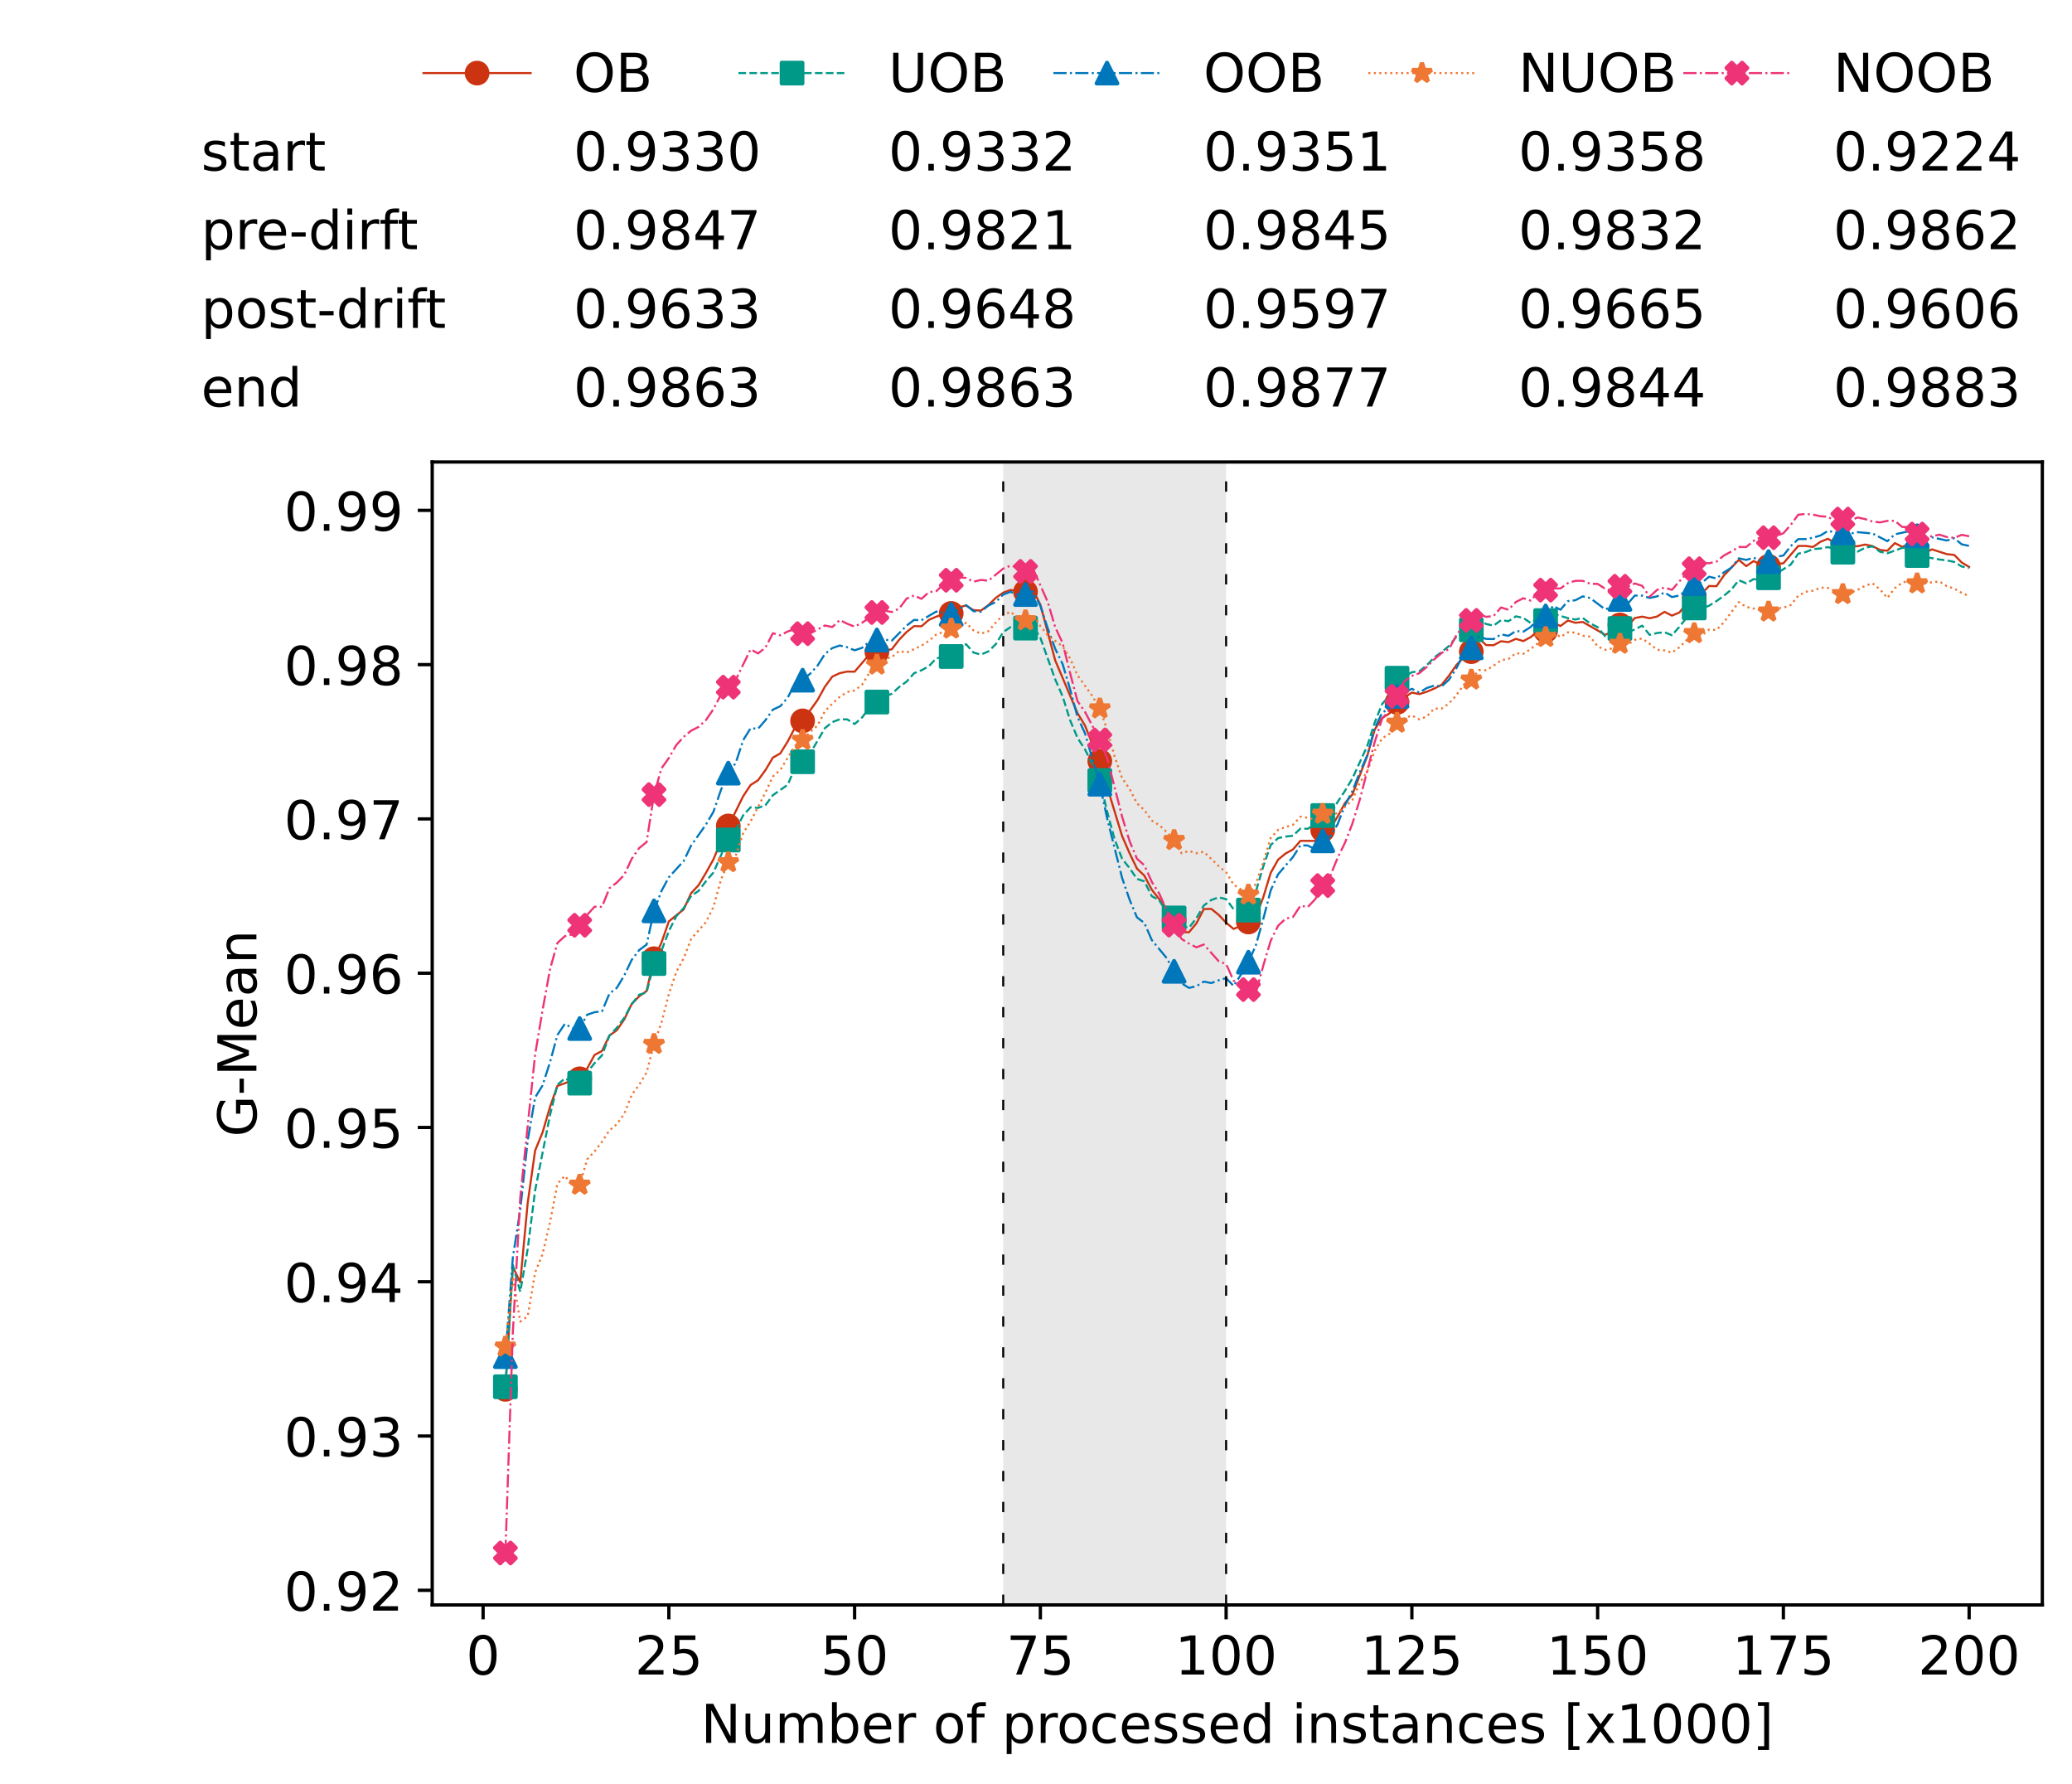<?xml version="1.0" encoding="utf-8" standalone="no"?>
<!DOCTYPE svg PUBLIC "-//W3C//DTD SVG 1.1//EN"
  "http://www.w3.org/Graphics/SVG/1.1/DTD/svg11.dtd">
<!-- Created with matplotlib (https://matplotlib.org/) -->
<svg height="432.615pt" version="1.1" viewBox="0 0 502.65 432.615" width="502.65pt" xmlns="http://www.w3.org/2000/svg" xmlns:xlink="http://www.w3.org/1999/xlink">
 <defs>
  <style type="text/css">*{stroke-linecap:butt;stroke-linejoin:round;}</style>
 </defs>
 <g id="figure_1">
  <g id="patch_1">
   <path d="M 0 432.615 
L 502.65 432.615 
L 502.65 0 
L 0 0 
z
" style="fill:#ffffff;"/>
  </g>
  <g id="axes_1">
   <g id="patch_2">
    <path d="M 104.85 389.252 
L 495.45 389.252 
L 495.45 112.052 
L 104.85 112.052 
z
" style="fill:#ffffff;"/>
   </g>
   <g id="patch_3">
    <path clip-path="url(#p14c41dc681)" d="M 297.446 389.252 
L 297.446 112.052 
L 243.372 112.052 
L 243.372 389.252 
z
" style="fill:#d3d3d3;opacity:0.5;"/>
   </g>
   <g id="matplotlib.axis_1">
    <g id="xtick_1">
     <g id="line2d_1">
      <defs>
       <path d="M 0 0 
L 0 3.5 
" id="m1c420ae0bd" style="stroke:#000000;stroke-width:0.8;"/>
      </defs>
      <g>
       <use style="stroke:#000000;stroke-width:0.8;" x="117.197" xlink:href="#m1c420ae0bd" y="389.252"/>
      </g>
     </g>
     <g id="text_1">
      <!-- 0 -->
      <g transform="translate(113.061 406.13)scale(0.13 -0.13)">
       <defs>
        <path d="M 31.781 66.406 
Q 24.172 66.406 20.328 58.906 
Q 16.5 51.422 16.5 36.375 
Q 16.5 21.391 20.328 13.891 
Q 24.172 6.391 31.781 6.391 
Q 39.453 6.391 43.281 13.891 
Q 47.125 21.391 47.125 36.375 
Q 47.125 51.422 43.281 58.906 
Q 39.453 66.406 31.781 66.406 
z
M 31.781 74.219 
Q 44.047 74.219 50.516 64.516 
Q 56.984 54.828 56.984 36.375 
Q 56.984 17.969 50.516 8.266 
Q 44.047 -1.422 31.781 -1.422 
Q 19.531 -1.422 13.062 8.266 
Q 6.594 17.969 6.594 36.375 
Q 6.594 54.828 13.062 64.516 
Q 19.531 74.219 31.781 74.219 
z
" id="DejaVuSans-48"/>
       </defs>
       <use xlink:href="#DejaVuSans-48"/>
      </g>
     </g>
    </g>
    <g id="xtick_2">
     <g id="line2d_2">
      <g>
       <use style="stroke:#000000;stroke-width:0.8;" x="162.259" xlink:href="#m1c420ae0bd" y="389.252"/>
      </g>
     </g>
     <g id="text_2">
      <!-- 25 -->
      <g transform="translate(153.988 406.13)scale(0.13 -0.13)">
       <defs>
        <path d="M 19.188 8.297 
L 53.609 8.297 
L 53.609 0 
L 7.328 0 
L 7.328 8.297 
Q 12.938 14.109 22.625 23.891 
Q 32.328 33.688 34.812 36.531 
Q 39.547 41.844 41.422 45.531 
Q 43.312 49.219 43.312 52.781 
Q 43.312 58.594 39.234 62.25 
Q 35.156 65.922 28.609 65.922 
Q 23.969 65.922 18.812 64.312 
Q 13.672 62.703 7.812 59.422 
L 7.812 69.391 
Q 13.766 71.781 18.938 73 
Q 24.125 74.219 28.422 74.219 
Q 39.75 74.219 46.484 68.547 
Q 53.219 62.891 53.219 53.422 
Q 53.219 48.922 51.531 44.891 
Q 49.859 40.875 45.406 35.406 
Q 44.188 33.984 37.641 27.219 
Q 31.109 20.453 19.188 8.297 
z
" id="DejaVuSans-50"/>
        <path d="M 10.797 72.906 
L 49.516 72.906 
L 49.516 64.594 
L 19.828 64.594 
L 19.828 46.734 
Q 21.969 47.469 24.109 47.828 
Q 26.266 48.188 28.422 48.188 
Q 40.625 48.188 47.75 41.5 
Q 54.891 34.812 54.891 23.391 
Q 54.891 11.625 47.562 5.094 
Q 40.234 -1.422 26.906 -1.422 
Q 22.312 -1.422 17.547 -0.641 
Q 12.797 0.141 7.719 1.703 
L 7.719 11.625 
Q 12.109 9.234 16.797 8.062 
Q 21.484 6.891 26.703 6.891 
Q 35.156 6.891 40.078 11.328 
Q 45.016 15.766 45.016 23.391 
Q 45.016 31 40.078 35.438 
Q 35.156 39.891 26.703 39.891 
Q 22.75 39.891 18.812 39.016 
Q 14.891 38.141 10.797 36.281 
z
" id="DejaVuSans-53"/>
       </defs>
       <use xlink:href="#DejaVuSans-50"/>
       <use x="63.623" xlink:href="#DejaVuSans-53"/>
      </g>
     </g>
    </g>
    <g id="xtick_3">
     <g id="line2d_3">
      <g>
       <use style="stroke:#000000;stroke-width:0.8;" x="207.322" xlink:href="#m1c420ae0bd" y="389.252"/>
      </g>
     </g>
     <g id="text_3">
      <!-- 50 -->
      <g transform="translate(199.05 406.13)scale(0.13 -0.13)">
       <use xlink:href="#DejaVuSans-53"/>
       <use x="63.623" xlink:href="#DejaVuSans-48"/>
      </g>
     </g>
    </g>
    <g id="xtick_4">
     <g id="line2d_4">
      <g>
       <use style="stroke:#000000;stroke-width:0.8;" x="252.384" xlink:href="#m1c420ae0bd" y="389.252"/>
      </g>
     </g>
     <g id="text_4">
      <!-- 75 -->
      <g transform="translate(244.113 406.13)scale(0.13 -0.13)">
       <defs>
        <path d="M 8.203 72.906 
L 55.078 72.906 
L 55.078 68.703 
L 28.609 0 
L 18.312 0 
L 43.219 64.594 
L 8.203 64.594 
z
" id="DejaVuSans-55"/>
       </defs>
       <use xlink:href="#DejaVuSans-55"/>
       <use x="63.623" xlink:href="#DejaVuSans-53"/>
      </g>
     </g>
    </g>
    <g id="xtick_5">
     <g id="line2d_5">
      <g>
       <use style="stroke:#000000;stroke-width:0.8;" x="297.446" xlink:href="#m1c420ae0bd" y="389.252"/>
      </g>
     </g>
     <g id="text_5">
      <!-- 100 -->
      <g transform="translate(285.039 406.13)scale(0.13 -0.13)">
       <defs>
        <path d="M 12.406 8.297 
L 28.516 8.297 
L 28.516 63.922 
L 10.984 60.406 
L 10.984 69.391 
L 28.422 72.906 
L 38.281 72.906 
L 38.281 8.297 
L 54.391 8.297 
L 54.391 0 
L 12.406 0 
z
" id="DejaVuSans-49"/>
       </defs>
       <use xlink:href="#DejaVuSans-49"/>
       <use x="63.623" xlink:href="#DejaVuSans-48"/>
       <use x="127.246" xlink:href="#DejaVuSans-48"/>
      </g>
     </g>
    </g>
    <g id="xtick_6">
     <g id="line2d_6">
      <g>
       <use style="stroke:#000000;stroke-width:0.8;" x="342.509" xlink:href="#m1c420ae0bd" y="389.252"/>
      </g>
     </g>
     <g id="text_6">
      <!-- 125 -->
      <g transform="translate(330.102 406.13)scale(0.13 -0.13)">
       <use xlink:href="#DejaVuSans-49"/>
       <use x="63.623" xlink:href="#DejaVuSans-50"/>
       <use x="127.246" xlink:href="#DejaVuSans-53"/>
      </g>
     </g>
    </g>
    <g id="xtick_7">
     <g id="line2d_7">
      <g>
       <use style="stroke:#000000;stroke-width:0.8;" x="387.571" xlink:href="#m1c420ae0bd" y="389.252"/>
      </g>
     </g>
     <g id="text_7">
      <!-- 150 -->
      <g transform="translate(375.164 406.13)scale(0.13 -0.13)">
       <use xlink:href="#DejaVuSans-49"/>
       <use x="63.623" xlink:href="#DejaVuSans-53"/>
       <use x="127.246" xlink:href="#DejaVuSans-48"/>
      </g>
     </g>
    </g>
    <g id="xtick_8">
     <g id="line2d_8">
      <g>
       <use style="stroke:#000000;stroke-width:0.8;" x="432.633" xlink:href="#m1c420ae0bd" y="389.252"/>
      </g>
     </g>
     <g id="text_8">
      <!-- 175 -->
      <g transform="translate(420.226 406.13)scale(0.13 -0.13)">
       <use xlink:href="#DejaVuSans-49"/>
       <use x="63.623" xlink:href="#DejaVuSans-55"/>
       <use x="127.246" xlink:href="#DejaVuSans-53"/>
      </g>
     </g>
    </g>
    <g id="xtick_9">
     <g id="line2d_9">
      <g>
       <use style="stroke:#000000;stroke-width:0.8;" x="477.695" xlink:href="#m1c420ae0bd" y="389.252"/>
      </g>
     </g>
     <g id="text_9">
      <!-- 200 -->
      <g transform="translate(465.289 406.13)scale(0.13 -0.13)">
       <use xlink:href="#DejaVuSans-50"/>
       <use x="63.623" xlink:href="#DejaVuSans-48"/>
       <use x="127.246" xlink:href="#DejaVuSans-48"/>
      </g>
     </g>
    </g>
    <g id="text_10">
     <!-- Number of processed instances [x1000] -->
     <g transform="translate(170.025 422.711)scale(0.13 -0.13)">
      <defs>
       <path d="M 9.812 72.906 
L 23.094 72.906 
L 55.422 11.922 
L 55.422 72.906 
L 64.984 72.906 
L 64.984 0 
L 51.703 0 
L 19.391 60.984 
L 19.391 0 
L 9.812 0 
z
" id="DejaVuSans-78"/>
       <path d="M 8.5 21.578 
L 8.5 54.688 
L 17.484 54.688 
L 17.484 21.922 
Q 17.484 14.156 20.5 10.266 
Q 23.531 6.391 29.594 6.391 
Q 36.859 6.391 41.078 11.031 
Q 45.312 15.672 45.312 23.688 
L 45.312 54.688 
L 54.297 54.688 
L 54.297 0 
L 45.312 0 
L 45.312 8.406 
Q 42.047 3.422 37.719 1 
Q 33.406 -1.422 27.688 -1.422 
Q 18.266 -1.422 13.375 4.438 
Q 8.5 10.297 8.5 21.578 
z
M 31.109 56 
z
" id="DejaVuSans-117"/>
       <path d="M 52 44.188 
Q 55.375 50.25 60.062 53.125 
Q 64.75 56 71.094 56 
Q 79.641 56 84.281 50.016 
Q 88.922 44.047 88.922 33.016 
L 88.922 0 
L 79.891 0 
L 79.891 32.719 
Q 79.891 40.578 77.094 44.375 
Q 74.312 48.188 68.609 48.188 
Q 61.625 48.188 57.562 43.547 
Q 53.516 38.922 53.516 30.906 
L 53.516 0 
L 44.484 0 
L 44.484 32.719 
Q 44.484 40.625 41.703 44.406 
Q 38.922 48.188 33.109 48.188 
Q 26.219 48.188 22.156 43.531 
Q 18.109 38.875 18.109 30.906 
L 18.109 0 
L 9.078 0 
L 9.078 54.688 
L 18.109 54.688 
L 18.109 46.188 
Q 21.188 51.219 25.484 53.609 
Q 29.781 56 35.688 56 
Q 41.656 56 45.828 52.969 
Q 50 49.953 52 44.188 
z
" id="DejaVuSans-109"/>
       <path d="M 48.688 27.297 
Q 48.688 37.203 44.609 42.844 
Q 40.531 48.484 33.406 48.484 
Q 26.266 48.484 22.188 42.844 
Q 18.109 37.203 18.109 27.297 
Q 18.109 17.391 22.188 11.75 
Q 26.266 6.109 33.406 6.109 
Q 40.531 6.109 44.609 11.75 
Q 48.688 17.391 48.688 27.297 
z
M 18.109 46.391 
Q 20.953 51.266 25.266 53.625 
Q 29.594 56 35.594 56 
Q 45.562 56 51.781 48.094 
Q 58.016 40.188 58.016 27.297 
Q 58.016 14.406 51.781 6.484 
Q 45.562 -1.422 35.594 -1.422 
Q 29.594 -1.422 25.266 0.953 
Q 20.953 3.328 18.109 8.203 
L 18.109 0 
L 9.078 0 
L 9.078 75.984 
L 18.109 75.984 
z
" id="DejaVuSans-98"/>
       <path d="M 56.203 29.594 
L 56.203 25.203 
L 14.891 25.203 
Q 15.484 15.922 20.484 11.062 
Q 25.484 6.203 34.422 6.203 
Q 39.594 6.203 44.453 7.469 
Q 49.312 8.734 54.109 11.281 
L 54.109 2.781 
Q 49.266 0.734 44.188 -0.344 
Q 39.109 -1.422 33.891 -1.422 
Q 20.797 -1.422 13.156 6.188 
Q 5.516 13.812 5.516 26.812 
Q 5.516 40.234 12.766 48.109 
Q 20.016 56 32.328 56 
Q 43.359 56 49.781 48.891 
Q 56.203 41.797 56.203 29.594 
z
M 47.219 32.234 
Q 47.125 39.594 43.094 43.984 
Q 39.062 48.391 32.422 48.391 
Q 24.906 48.391 20.391 44.141 
Q 15.875 39.891 15.188 32.172 
z
" id="DejaVuSans-101"/>
       <path d="M 41.109 46.297 
Q 39.594 47.172 37.812 47.578 
Q 36.031 48 33.891 48 
Q 26.266 48 22.188 43.047 
Q 18.109 38.094 18.109 28.812 
L 18.109 0 
L 9.078 0 
L 9.078 54.688 
L 18.109 54.688 
L 18.109 46.188 
Q 20.953 51.172 25.484 53.578 
Q 30.031 56 36.531 56 
Q 37.453 56 38.578 55.875 
Q 39.703 55.766 41.062 55.516 
z
" id="DejaVuSans-114"/>
       <path id="DejaVuSans-32"/>
       <path d="M 30.609 48.391 
Q 23.391 48.391 19.188 42.75 
Q 14.984 37.109 14.984 27.297 
Q 14.984 17.484 19.156 11.844 
Q 23.344 6.203 30.609 6.203 
Q 37.797 6.203 41.984 11.859 
Q 46.188 17.531 46.188 27.297 
Q 46.188 37.016 41.984 42.703 
Q 37.797 48.391 30.609 48.391 
z
M 30.609 56 
Q 42.328 56 49.016 48.375 
Q 55.719 40.766 55.719 27.297 
Q 55.719 13.875 49.016 6.219 
Q 42.328 -1.422 30.609 -1.422 
Q 18.844 -1.422 12.172 6.219 
Q 5.516 13.875 5.516 27.297 
Q 5.516 40.766 12.172 48.375 
Q 18.844 56 30.609 56 
z
" id="DejaVuSans-111"/>
       <path d="M 37.109 75.984 
L 37.109 68.5 
L 28.516 68.5 
Q 23.688 68.5 21.797 66.547 
Q 19.922 64.594 19.922 59.516 
L 19.922 54.688 
L 34.719 54.688 
L 34.719 47.703 
L 19.922 47.703 
L 19.922 0 
L 10.891 0 
L 10.891 47.703 
L 2.297 47.703 
L 2.297 54.688 
L 10.891 54.688 
L 10.891 58.5 
Q 10.891 67.625 15.141 71.797 
Q 19.391 75.984 28.609 75.984 
z
" id="DejaVuSans-102"/>
       <path d="M 18.109 8.203 
L 18.109 -20.797 
L 9.078 -20.797 
L 9.078 54.688 
L 18.109 54.688 
L 18.109 46.391 
Q 20.953 51.266 25.266 53.625 
Q 29.594 56 35.594 56 
Q 45.562 56 51.781 48.094 
Q 58.016 40.188 58.016 27.297 
Q 58.016 14.406 51.781 6.484 
Q 45.562 -1.422 35.594 -1.422 
Q 29.594 -1.422 25.266 0.953 
Q 20.953 3.328 18.109 8.203 
z
M 48.688 27.297 
Q 48.688 37.203 44.609 42.844 
Q 40.531 48.484 33.406 48.484 
Q 26.266 48.484 22.188 42.844 
Q 18.109 37.203 18.109 27.297 
Q 18.109 17.391 22.188 11.75 
Q 26.266 6.109 33.406 6.109 
Q 40.531 6.109 44.609 11.75 
Q 48.688 17.391 48.688 27.297 
z
" id="DejaVuSans-112"/>
       <path d="M 48.781 52.594 
L 48.781 44.188 
Q 44.969 46.297 41.141 47.344 
Q 37.312 48.391 33.406 48.391 
Q 24.656 48.391 19.812 42.844 
Q 14.984 37.312 14.984 27.297 
Q 14.984 17.281 19.812 11.734 
Q 24.656 6.203 33.406 6.203 
Q 37.312 6.203 41.141 7.25 
Q 44.969 8.297 48.781 10.406 
L 48.781 2.094 
Q 45.016 0.344 40.984 -0.531 
Q 36.969 -1.422 32.422 -1.422 
Q 20.062 -1.422 12.781 6.344 
Q 5.516 14.109 5.516 27.297 
Q 5.516 40.672 12.859 48.328 
Q 20.219 56 33.016 56 
Q 37.156 56 41.109 55.141 
Q 45.062 54.297 48.781 52.594 
z
" id="DejaVuSans-99"/>
       <path d="M 44.281 53.078 
L 44.281 44.578 
Q 40.484 46.531 36.375 47.5 
Q 32.281 48.484 27.875 48.484 
Q 21.188 48.484 17.844 46.438 
Q 14.5 44.391 14.5 40.281 
Q 14.5 37.156 16.891 35.375 
Q 19.281 33.594 26.516 31.984 
L 29.594 31.297 
Q 39.156 29.25 43.188 25.516 
Q 47.219 21.781 47.219 15.094 
Q 47.219 7.469 41.188 3.016 
Q 35.156 -1.422 24.609 -1.422 
Q 20.219 -1.422 15.453 -0.562 
Q 10.688 0.297 5.422 2 
L 5.422 11.281 
Q 10.406 8.688 15.234 7.391 
Q 20.062 6.109 24.812 6.109 
Q 31.156 6.109 34.562 8.281 
Q 37.984 10.453 37.984 14.406 
Q 37.984 18.062 35.516 20.016 
Q 33.062 21.969 24.703 23.781 
L 21.578 24.516 
Q 13.234 26.266 9.516 29.906 
Q 5.812 33.547 5.812 39.891 
Q 5.812 47.609 11.281 51.797 
Q 16.75 56 26.812 56 
Q 31.781 56 36.172 55.266 
Q 40.578 54.547 44.281 53.078 
z
" id="DejaVuSans-115"/>
       <path d="M 45.406 46.391 
L 45.406 75.984 
L 54.391 75.984 
L 54.391 0 
L 45.406 0 
L 45.406 8.203 
Q 42.578 3.328 38.25 0.953 
Q 33.938 -1.422 27.875 -1.422 
Q 17.969 -1.422 11.734 6.484 
Q 5.516 14.406 5.516 27.297 
Q 5.516 40.188 11.734 48.094 
Q 17.969 56 27.875 56 
Q 33.938 56 38.25 53.625 
Q 42.578 51.266 45.406 46.391 
z
M 14.797 27.297 
Q 14.797 17.391 18.875 11.75 
Q 22.953 6.109 30.078 6.109 
Q 37.203 6.109 41.297 11.75 
Q 45.406 17.391 45.406 27.297 
Q 45.406 37.203 41.297 42.844 
Q 37.203 48.484 30.078 48.484 
Q 22.953 48.484 18.875 42.844 
Q 14.797 37.203 14.797 27.297 
z
" id="DejaVuSans-100"/>
       <path d="M 9.422 54.688 
L 18.406 54.688 
L 18.406 0 
L 9.422 0 
z
M 9.422 75.984 
L 18.406 75.984 
L 18.406 64.594 
L 9.422 64.594 
z
" id="DejaVuSans-105"/>
       <path d="M 54.891 33.016 
L 54.891 0 
L 45.906 0 
L 45.906 32.719 
Q 45.906 40.484 42.875 44.328 
Q 39.844 48.188 33.797 48.188 
Q 26.516 48.188 22.312 43.547 
Q 18.109 38.922 18.109 30.906 
L 18.109 0 
L 9.078 0 
L 9.078 54.688 
L 18.109 54.688 
L 18.109 46.188 
Q 21.344 51.125 25.703 53.562 
Q 30.078 56 35.797 56 
Q 45.219 56 50.047 50.172 
Q 54.891 44.344 54.891 33.016 
z
" id="DejaVuSans-110"/>
       <path d="M 18.312 70.219 
L 18.312 54.688 
L 36.812 54.688 
L 36.812 47.703 
L 18.312 47.703 
L 18.312 18.016 
Q 18.312 11.328 20.141 9.422 
Q 21.969 7.516 27.594 7.516 
L 36.812 7.516 
L 36.812 0 
L 27.594 0 
Q 17.188 0 13.234 3.875 
Q 9.281 7.766 9.281 18.016 
L 9.281 47.703 
L 2.688 47.703 
L 2.688 54.688 
L 9.281 54.688 
L 9.281 70.219 
z
" id="DejaVuSans-116"/>
       <path d="M 34.281 27.484 
Q 23.391 27.484 19.188 25 
Q 14.984 22.516 14.984 16.5 
Q 14.984 11.719 18.141 8.906 
Q 21.297 6.109 26.703 6.109 
Q 34.188 6.109 38.703 11.406 
Q 43.219 16.703 43.219 25.484 
L 43.219 27.484 
z
M 52.203 31.203 
L 52.203 0 
L 43.219 0 
L 43.219 8.297 
Q 40.141 3.328 35.547 0.953 
Q 30.953 -1.422 24.312 -1.422 
Q 15.922 -1.422 10.953 3.297 
Q 6 8.016 6 15.922 
Q 6 25.141 12.172 29.828 
Q 18.359 34.516 30.609 34.516 
L 43.219 34.516 
L 43.219 35.406 
Q 43.219 41.609 39.141 45 
Q 35.062 48.391 27.688 48.391 
Q 23 48.391 18.547 47.266 
Q 14.109 46.141 10.016 43.891 
L 10.016 52.203 
Q 14.938 54.109 19.578 55.047 
Q 24.219 56 28.609 56 
Q 40.484 56 46.344 49.844 
Q 52.203 43.703 52.203 31.203 
z
" id="DejaVuSans-97"/>
       <path d="M 8.594 75.984 
L 29.297 75.984 
L 29.297 69 
L 17.578 69 
L 17.578 -6.203 
L 29.297 -6.203 
L 29.297 -13.188 
L 8.594 -13.188 
z
" id="DejaVuSans-91"/>
       <path d="M 54.891 54.688 
L 35.109 28.078 
L 55.906 0 
L 45.312 0 
L 29.391 21.484 
L 13.484 0 
L 2.875 0 
L 24.125 28.609 
L 4.688 54.688 
L 15.281 54.688 
L 29.781 35.203 
L 44.281 54.688 
z
" id="DejaVuSans-120"/>
       <path d="M 30.422 75.984 
L 30.422 -13.188 
L 9.719 -13.188 
L 9.719 -6.203 
L 21.391 -6.203 
L 21.391 69 
L 9.719 69 
L 9.719 75.984 
z
" id="DejaVuSans-93"/>
      </defs>
      <use xlink:href="#DejaVuSans-78"/>
      <use x="74.805" xlink:href="#DejaVuSans-117"/>
      <use x="138.184" xlink:href="#DejaVuSans-109"/>
      <use x="235.596" xlink:href="#DejaVuSans-98"/>
      <use x="299.072" xlink:href="#DejaVuSans-101"/>
      <use x="360.596" xlink:href="#DejaVuSans-114"/>
      <use x="401.709" xlink:href="#DejaVuSans-32"/>
      <use x="433.496" xlink:href="#DejaVuSans-111"/>
      <use x="494.678" xlink:href="#DejaVuSans-102"/>
      <use x="529.883" xlink:href="#DejaVuSans-32"/>
      <use x="561.67" xlink:href="#DejaVuSans-112"/>
      <use x="625.146" xlink:href="#DejaVuSans-114"/>
      <use x="664.01" xlink:href="#DejaVuSans-111"/>
      <use x="725.191" xlink:href="#DejaVuSans-99"/>
      <use x="780.172" xlink:href="#DejaVuSans-101"/>
      <use x="841.695" xlink:href="#DejaVuSans-115"/>
      <use x="893.795" xlink:href="#DejaVuSans-115"/>
      <use x="945.895" xlink:href="#DejaVuSans-101"/>
      <use x="1007.418" xlink:href="#DejaVuSans-100"/>
      <use x="1070.895" xlink:href="#DejaVuSans-32"/>
      <use x="1102.682" xlink:href="#DejaVuSans-105"/>
      <use x="1130.465" xlink:href="#DejaVuSans-110"/>
      <use x="1193.844" xlink:href="#DejaVuSans-115"/>
      <use x="1245.943" xlink:href="#DejaVuSans-116"/>
      <use x="1285.152" xlink:href="#DejaVuSans-97"/>
      <use x="1346.432" xlink:href="#DejaVuSans-110"/>
      <use x="1409.811" xlink:href="#DejaVuSans-99"/>
      <use x="1464.791" xlink:href="#DejaVuSans-101"/>
      <use x="1526.314" xlink:href="#DejaVuSans-115"/>
      <use x="1578.414" xlink:href="#DejaVuSans-32"/>
      <use x="1610.201" xlink:href="#DejaVuSans-91"/>
      <use x="1649.215" xlink:href="#DejaVuSans-120"/>
      <use x="1708.395" xlink:href="#DejaVuSans-49"/>
      <use x="1772.018" xlink:href="#DejaVuSans-48"/>
      <use x="1835.641" xlink:href="#DejaVuSans-48"/>
      <use x="1899.264" xlink:href="#DejaVuSans-48"/>
      <use x="1962.887" xlink:href="#DejaVuSans-93"/>
     </g>
    </g>
   </g>
   <g id="matplotlib.axis_2">
    <g id="ytick_1">
     <g id="line2d_10">
      <defs>
       <path d="M 0 0 
L -3.5 0 
" id="m69cfc1b0dd" style="stroke:#000000;stroke-width:0.8;"/>
      </defs>
      <g>
       <use style="stroke:#000000;stroke-width:0.8;" x="104.85" xlink:href="#m69cfc1b0dd" y="385.7"/>
      </g>
     </g>
     <g id="text_11">
      <!-- 0.92 -->
      <g transform="translate(68.905 390.639)scale(0.13 -0.13)">
       <defs>
        <path d="M 10.688 12.406 
L 21 12.406 
L 21 0 
L 10.688 0 
z
" id="DejaVuSans-46"/>
        <path d="M 10.984 1.516 
L 10.984 10.5 
Q 14.703 8.734 18.5 7.812 
Q 22.312 6.891 25.984 6.891 
Q 35.75 6.891 40.891 13.453 
Q 46.047 20.016 46.781 33.406 
Q 43.953 29.203 39.594 26.953 
Q 35.25 24.703 29.984 24.703 
Q 19.047 24.703 12.672 31.312 
Q 6.297 37.938 6.297 49.422 
Q 6.297 60.641 12.938 67.422 
Q 19.578 74.219 30.609 74.219 
Q 43.266 74.219 49.922 64.516 
Q 56.594 54.828 56.594 36.375 
Q 56.594 19.141 48.406 8.859 
Q 40.234 -1.422 26.422 -1.422 
Q 22.703 -1.422 18.891 -0.688 
Q 15.094 0.047 10.984 1.516 
z
M 30.609 32.422 
Q 37.25 32.422 41.125 36.953 
Q 45.016 41.5 45.016 49.422 
Q 45.016 57.281 41.125 61.844 
Q 37.25 66.406 30.609 66.406 
Q 23.969 66.406 20.094 61.844 
Q 16.219 57.281 16.219 49.422 
Q 16.219 41.5 20.094 36.953 
Q 23.969 32.422 30.609 32.422 
z
" id="DejaVuSans-57"/>
       </defs>
       <use xlink:href="#DejaVuSans-48"/>
       <use x="63.623" xlink:href="#DejaVuSans-46"/>
       <use x="95.41" xlink:href="#DejaVuSans-57"/>
       <use x="159.033" xlink:href="#DejaVuSans-50"/>
      </g>
     </g>
    </g>
    <g id="ytick_2">
     <g id="line2d_11">
      <g>
       <use style="stroke:#000000;stroke-width:0.8;" x="104.85" xlink:href="#m69cfc1b0dd" y="348.283"/>
      </g>
     </g>
     <g id="text_12">
      <!-- 0.93 -->
      <g transform="translate(68.905 353.222)scale(0.13 -0.13)">
       <defs>
        <path d="M 40.578 39.312 
Q 47.656 37.797 51.625 33 
Q 55.609 28.219 55.609 21.188 
Q 55.609 10.406 48.188 4.484 
Q 40.766 -1.422 27.094 -1.422 
Q 22.516 -1.422 17.656 -0.516 
Q 12.797 0.391 7.625 2.203 
L 7.625 11.719 
Q 11.719 9.328 16.594 8.109 
Q 21.484 6.891 26.812 6.891 
Q 36.078 6.891 40.938 10.547 
Q 45.797 14.203 45.797 21.188 
Q 45.797 27.641 41.281 31.266 
Q 36.766 34.906 28.719 34.906 
L 20.219 34.906 
L 20.219 43.016 
L 29.109 43.016 
Q 36.375 43.016 40.234 45.922 
Q 44.094 48.828 44.094 54.297 
Q 44.094 59.906 40.109 62.906 
Q 36.141 65.922 28.719 65.922 
Q 24.656 65.922 20.016 65.031 
Q 15.375 64.156 9.812 62.312 
L 9.812 71.094 
Q 15.438 72.656 20.344 73.438 
Q 25.25 74.219 29.594 74.219 
Q 40.828 74.219 47.359 69.109 
Q 53.906 64.016 53.906 55.328 
Q 53.906 49.266 50.438 45.094 
Q 46.969 40.922 40.578 39.312 
z
" id="DejaVuSans-51"/>
       </defs>
       <use xlink:href="#DejaVuSans-48"/>
       <use x="63.623" xlink:href="#DejaVuSans-46"/>
       <use x="95.41" xlink:href="#DejaVuSans-57"/>
       <use x="159.033" xlink:href="#DejaVuSans-51"/>
      </g>
     </g>
    </g>
    <g id="ytick_3">
     <g id="line2d_12">
      <g>
       <use style="stroke:#000000;stroke-width:0.8;" x="104.85" xlink:href="#m69cfc1b0dd" y="310.866"/>
      </g>
     </g>
     <g id="text_13">
      <!-- 0.94 -->
      <g transform="translate(68.905 315.805)scale(0.13 -0.13)">
       <defs>
        <path d="M 37.797 64.312 
L 12.891 25.391 
L 37.797 25.391 
z
M 35.203 72.906 
L 47.609 72.906 
L 47.609 25.391 
L 58.016 25.391 
L 58.016 17.188 
L 47.609 17.188 
L 47.609 0 
L 37.797 0 
L 37.797 17.188 
L 4.891 17.188 
L 4.891 26.703 
z
" id="DejaVuSans-52"/>
       </defs>
       <use xlink:href="#DejaVuSans-48"/>
       <use x="63.623" xlink:href="#DejaVuSans-46"/>
       <use x="95.41" xlink:href="#DejaVuSans-57"/>
       <use x="159.033" xlink:href="#DejaVuSans-52"/>
      </g>
     </g>
    </g>
    <g id="ytick_4">
     <g id="line2d_13">
      <g>
       <use style="stroke:#000000;stroke-width:0.8;" x="104.85" xlink:href="#m69cfc1b0dd" y="273.449"/>
      </g>
     </g>
     <g id="text_14">
      <!-- 0.95 -->
      <g transform="translate(68.905 278.388)scale(0.13 -0.13)">
       <use xlink:href="#DejaVuSans-48"/>
       <use x="63.623" xlink:href="#DejaVuSans-46"/>
       <use x="95.41" xlink:href="#DejaVuSans-57"/>
       <use x="159.033" xlink:href="#DejaVuSans-53"/>
      </g>
     </g>
    </g>
    <g id="ytick_5">
     <g id="line2d_14">
      <g>
       <use style="stroke:#000000;stroke-width:0.8;" x="104.85" xlink:href="#m69cfc1b0dd" y="236.032"/>
      </g>
     </g>
     <g id="text_15">
      <!-- 0.96 -->
      <g transform="translate(68.905 240.971)scale(0.13 -0.13)">
       <defs>
        <path d="M 33.016 40.375 
Q 26.375 40.375 22.484 35.828 
Q 18.609 31.297 18.609 23.391 
Q 18.609 15.531 22.484 10.953 
Q 26.375 6.391 33.016 6.391 
Q 39.656 6.391 43.531 10.953 
Q 47.406 15.531 47.406 23.391 
Q 47.406 31.297 43.531 35.828 
Q 39.656 40.375 33.016 40.375 
z
M 52.594 71.297 
L 52.594 62.312 
Q 48.875 64.062 45.094 64.984 
Q 41.312 65.922 37.594 65.922 
Q 27.828 65.922 22.672 59.328 
Q 17.531 52.734 16.797 39.406 
Q 19.672 43.656 24.016 45.922 
Q 28.375 48.188 33.594 48.188 
Q 44.578 48.188 50.953 41.516 
Q 57.328 34.859 57.328 23.391 
Q 57.328 12.156 50.688 5.359 
Q 44.047 -1.422 33.016 -1.422 
Q 20.359 -1.422 13.672 8.266 
Q 6.984 17.969 6.984 36.375 
Q 6.984 53.656 15.188 63.938 
Q 23.391 74.219 37.203 74.219 
Q 40.922 74.219 44.703 73.484 
Q 48.484 72.75 52.594 71.297 
z
" id="DejaVuSans-54"/>
       </defs>
       <use xlink:href="#DejaVuSans-48"/>
       <use x="63.623" xlink:href="#DejaVuSans-46"/>
       <use x="95.41" xlink:href="#DejaVuSans-57"/>
       <use x="159.033" xlink:href="#DejaVuSans-54"/>
      </g>
     </g>
    </g>
    <g id="ytick_6">
     <g id="line2d_15">
      <g>
       <use style="stroke:#000000;stroke-width:0.8;" x="104.85" xlink:href="#m69cfc1b0dd" y="198.615"/>
      </g>
     </g>
     <g id="text_16">
      <!-- 0.97 -->
      <g transform="translate(68.905 203.554)scale(0.13 -0.13)">
       <use xlink:href="#DejaVuSans-48"/>
       <use x="63.623" xlink:href="#DejaVuSans-46"/>
       <use x="95.41" xlink:href="#DejaVuSans-57"/>
       <use x="159.033" xlink:href="#DejaVuSans-55"/>
      </g>
     </g>
    </g>
    <g id="ytick_7">
     <g id="line2d_16">
      <g>
       <use style="stroke:#000000;stroke-width:0.8;" x="104.85" xlink:href="#m69cfc1b0dd" y="161.198"/>
      </g>
     </g>
     <g id="text_17">
      <!-- 0.98 -->
      <g transform="translate(68.905 166.137)scale(0.13 -0.13)">
       <defs>
        <path d="M 31.781 34.625 
Q 24.75 34.625 20.719 30.859 
Q 16.703 27.094 16.703 20.516 
Q 16.703 13.922 20.719 10.156 
Q 24.75 6.391 31.781 6.391 
Q 38.812 6.391 42.859 10.172 
Q 46.922 13.969 46.922 20.516 
Q 46.922 27.094 42.891 30.859 
Q 38.875 34.625 31.781 34.625 
z
M 21.922 38.812 
Q 15.578 40.375 12.031 44.719 
Q 8.5 49.078 8.5 55.328 
Q 8.5 64.062 14.719 69.141 
Q 20.953 74.219 31.781 74.219 
Q 42.672 74.219 48.875 69.141 
Q 55.078 64.062 55.078 55.328 
Q 55.078 49.078 51.531 44.719 
Q 48 40.375 41.703 38.812 
Q 48.828 37.156 52.797 32.312 
Q 56.781 27.484 56.781 20.516 
Q 56.781 9.906 50.312 4.234 
Q 43.844 -1.422 31.781 -1.422 
Q 19.734 -1.422 13.25 4.234 
Q 6.781 9.906 6.781 20.516 
Q 6.781 27.484 10.781 32.312 
Q 14.797 37.156 21.922 38.812 
z
M 18.312 54.391 
Q 18.312 48.734 21.844 45.562 
Q 25.391 42.391 31.781 42.391 
Q 38.141 42.391 41.719 45.562 
Q 45.312 48.734 45.312 54.391 
Q 45.312 60.062 41.719 63.234 
Q 38.141 66.406 31.781 66.406 
Q 25.391 66.406 21.844 63.234 
Q 18.312 60.062 18.312 54.391 
z
" id="DejaVuSans-56"/>
       </defs>
       <use xlink:href="#DejaVuSans-48"/>
       <use x="63.623" xlink:href="#DejaVuSans-46"/>
       <use x="95.41" xlink:href="#DejaVuSans-57"/>
       <use x="159.033" xlink:href="#DejaVuSans-56"/>
      </g>
     </g>
    </g>
    <g id="ytick_8">
     <g id="line2d_17">
      <g>
       <use style="stroke:#000000;stroke-width:0.8;" x="104.85" xlink:href="#m69cfc1b0dd" y="123.781"/>
      </g>
     </g>
     <g id="text_18">
      <!-- 0.99 -->
      <g transform="translate(68.905 128.72)scale(0.13 -0.13)">
       <use xlink:href="#DejaVuSans-48"/>
       <use x="63.623" xlink:href="#DejaVuSans-46"/>
       <use x="95.41" xlink:href="#DejaVuSans-57"/>
       <use x="159.033" xlink:href="#DejaVuSans-57"/>
      </g>
     </g>
    </g>
    <g id="text_19">
     <!-- G-Mean -->
     <g transform="translate(62.201 275.744)rotate(-90)scale(0.13 -0.13)">
      <defs>
       <path d="M 59.516 10.406 
L 59.516 29.984 
L 43.406 29.984 
L 43.406 38.094 
L 69.281 38.094 
L 69.281 6.781 
Q 63.578 2.734 56.688 0.656 
Q 49.812 -1.422 42 -1.422 
Q 24.906 -1.422 15.25 8.562 
Q 5.609 18.562 5.609 36.375 
Q 5.609 54.25 15.25 64.234 
Q 24.906 74.219 42 74.219 
Q 49.125 74.219 55.547 72.453 
Q 61.969 70.703 67.391 67.281 
L 67.391 56.781 
Q 61.922 61.422 55.766 63.766 
Q 49.609 66.109 42.828 66.109 
Q 29.438 66.109 22.719 58.641 
Q 16.016 51.172 16.016 36.375 
Q 16.016 21.625 22.719 14.156 
Q 29.438 6.688 42.828 6.688 
Q 48.047 6.688 52.141 7.594 
Q 56.25 8.5 59.516 10.406 
z
" id="DejaVuSans-71"/>
       <path d="M 4.891 31.391 
L 31.203 31.391 
L 31.203 23.391 
L 4.891 23.391 
z
" id="DejaVuSans-45"/>
       <path d="M 9.812 72.906 
L 24.516 72.906 
L 43.109 23.297 
L 61.812 72.906 
L 76.516 72.906 
L 76.516 0 
L 66.891 0 
L 66.891 64.016 
L 48.094 14.016 
L 38.188 14.016 
L 19.391 64.016 
L 19.391 0 
L 9.812 0 
z
" id="DejaVuSans-77"/>
      </defs>
      <use xlink:href="#DejaVuSans-71"/>
      <use x="77.49" xlink:href="#DejaVuSans-45"/>
      <use x="113.574" xlink:href="#DejaVuSans-77"/>
      <use x="199.854" xlink:href="#DejaVuSans-101"/>
      <use x="261.377" xlink:href="#DejaVuSans-97"/>
      <use x="322.656" xlink:href="#DejaVuSans-110"/>
     </g>
    </g>
   </g>
   <g id="line2d_18"/>
   <g id="line2d_19"/>
   <g id="line2d_20"/>
   <g id="line2d_21"/>
   <g id="line2d_22"/>
   <g id="line2d_23">
    <path clip-path="url(#p14c41dc681)" d="M 122.605 336.957 
L 124.407 307.237 
L 126.21 310.986 
L 128.012 291.784 
L 129.815 279.051 
L 131.617 274.668 
L 133.419 268.49 
L 135.222 263.364 
L 137.024 262.733 
L 138.827 261.968 
L 140.629 261.648 
L 142.432 259.161 
L 144.234 255.855 
L 146.037 254.9 
L 147.839 251.163 
L 149.642 249.853 
L 151.444 247.235 
L 153.247 243.485 
L 155.049 241.657 
L 156.852 240.352 
L 158.654 232.52 
L 160.457 228.645 
L 162.259 223.457 
L 165.864 220.548 
L 167.667 216.626 
L 169.469 214.686 
L 171.272 211.682 
L 173.074 208.428 
L 174.877 204.112 
L 178.482 196.772 
L 180.284 193.112 
L 182.087 190.39 
L 183.889 189.248 
L 185.692 186.778 
L 187.494 183.749 
L 189.297 182.725 
L 191.099 179.827 
L 192.902 176.371 
L 194.704 174.836 
L 198.309 169.82 
L 200.112 166.552 
L 201.914 164.1 
L 203.717 163.263 
L 205.519 162.884 
L 207.322 162.905 
L 210.927 158.707 
L 212.729 158.119 
L 216.334 157.487 
L 218.137 155.141 
L 219.939 153.274 
L 221.742 151.858 
L 223.544 151.897 
L 225.347 150.331 
L 227.149 149.55 
L 228.952 148.964 
L 230.754 148.772 
L 232.557 147.301 
L 234.359 146.858 
L 236.162 147.975 
L 237.964 148.084 
L 239.767 146.765 
L 241.569 145.006 
L 243.372 143.739 
L 245.174 143.075 
L 246.976 143.455 
L 248.779 143.532 
L 250.581 143.018 
L 252.384 146.662 
L 255.989 160.174 
L 261.396 172.965 
L 263.199 175.942 
L 265.001 180.458 
L 266.804 184.605 
L 268.606 190.934 
L 272.211 202.759 
L 274.014 206.912 
L 275.816 210.661 
L 277.619 212.383 
L 279.421 215.789 
L 283.026 220.377 
L 286.631 226.111 
L 288.434 226.103 
L 290.236 223.948 
L 292.039 220.475 
L 293.841 220.441 
L 295.644 221.883 
L 297.446 223.792 
L 299.249 225.296 
L 301.051 224.54 
L 302.854 223.616 
L 304.656 222.332 
L 306.459 217.62 
L 308.261 211.688 
L 310.064 208.489 
L 311.866 206.999 
L 313.669 206.017 
L 315.471 203.932 
L 319.076 203.949 
L 320.879 201.316 
L 322.681 201.041 
L 324.484 198.059 
L 326.286 194.764 
L 328.089 192.676 
L 331.694 183.297 
L 333.496 176.934 
L 335.299 174.129 
L 337.101 173.007 
L 338.904 170.355 
L 342.509 167.972 
L 344.311 168.342 
L 346.114 167.774 
L 347.916 167.006 
L 349.719 166.091 
L 351.521 163.867 
L 353.324 161.277 
L 355.126 159.393 
L 356.928 158.049 
L 358.731 154.793 
L 360.533 156.459 
L 362.336 156.485 
L 364.138 155.523 
L 365.941 155.742 
L 367.743 154.943 
L 369.546 155.485 
L 371.348 154.516 
L 373.151 153.029 
L 374.953 152.969 
L 376.756 150.913 
L 378.558 151.832 
L 380.361 150.496 
L 382.163 151.045 
L 383.966 150.846 
L 387.571 152.896 
L 389.373 153.969 
L 391.176 153.224 
L 392.978 151.568 
L 394.781 151.961 
L 396.583 149.893 
L 398.386 149.555 
L 400.188 149.951 
L 401.991 149.528 
L 403.793 148.395 
L 405.596 149.304 
L 407.398 148.561 
L 409.201 146.328 
L 411.003 144.726 
L 412.806 143.974 
L 414.608 142.124 
L 416.411 142.17 
L 418.213 139.558 
L 421.818 135.787 
L 423.621 137.306 
L 425.423 136.07 
L 427.226 136.987 
L 429.028 137.364 
L 430.831 136.789 
L 432.633 136.621 
L 436.238 132.418 
L 438.041 132.409 
L 439.843 132.659 
L 441.646 131.382 
L 443.448 130.669 
L 445.251 131.775 
L 447.053 132.269 
L 448.856 132.456 
L 450.658 132.478 
L 452.461 132.074 
L 454.263 132.446 
L 456.066 133.379 
L 457.868 133.57 
L 459.671 131.724 
L 461.473 132.628 
L 463.276 131.883 
L 466.881 134.12 
L 468.683 133.244 
L 472.288 134.398 
L 474.09 134.592 
L 475.893 136.416 
L 477.695 137.504 
L 477.695 137.504 
" style="fill:none;stroke:#cc3311;stroke-linecap:square;stroke-width:0.5;"/>
    <defs>
     <path d="M 0 2.5 
C 0.663 2.5 1.299 2.237 1.768 1.768 
C 2.237 1.299 2.5 0.663 2.5 0 
C 2.5 -0.663 2.237 -1.299 1.768 -1.768 
C 1.299 -2.237 0.663 -2.5 0 -2.5 
C -0.663 -2.5 -1.299 -2.237 -1.768 -1.768 
C -2.237 -1.299 -2.5 -0.663 -2.5 0 
C -2.5 0.663 -2.237 1.299 -1.768 1.768 
C -1.299 2.237 -0.663 2.5 0 2.5 
z
" id="m936306ba5a" style="stroke:#cc3311;"/>
    </defs>
    <g clip-path="url(#p14c41dc681)">
     <use style="fill:#cc3311;stroke:#cc3311;" x="122.605" xlink:href="#m936306ba5a" y="336.957"/>
     <use style="fill:#cc3311;stroke:#cc3311;" x="140.629" xlink:href="#m936306ba5a" y="261.648"/>
     <use style="fill:#cc3311;stroke:#cc3311;" x="158.654" xlink:href="#m936306ba5a" y="232.52"/>
     <use style="fill:#cc3311;stroke:#cc3311;" x="176.679" xlink:href="#m936306ba5a" y="200.321"/>
     <use style="fill:#cc3311;stroke:#cc3311;" x="194.704" xlink:href="#m936306ba5a" y="174.836"/>
     <use style="fill:#cc3311;stroke:#cc3311;" x="212.729" xlink:href="#m936306ba5a" y="158.119"/>
     <use style="fill:#cc3311;stroke:#cc3311;" x="230.754" xlink:href="#m936306ba5a" y="148.772"/>
     <use style="fill:#cc3311;stroke:#cc3311;" x="248.779" xlink:href="#m936306ba5a" y="143.532"/>
     <use style="fill:#cc3311;stroke:#cc3311;" x="266.804" xlink:href="#m936306ba5a" y="184.605"/>
     <use style="fill:#cc3311;stroke:#cc3311;" x="284.829" xlink:href="#m936306ba5a" y="223.198"/>
     <use style="fill:#cc3311;stroke:#cc3311;" x="302.854" xlink:href="#m936306ba5a" y="223.616"/>
     <use style="fill:#cc3311;stroke:#cc3311;" x="320.879" xlink:href="#m936306ba5a" y="201.316"/>
     <use style="fill:#cc3311;stroke:#cc3311;" x="338.904" xlink:href="#m936306ba5a" y="170.355"/>
     <use style="fill:#cc3311;stroke:#cc3311;" x="356.928" xlink:href="#m936306ba5a" y="158.049"/>
     <use style="fill:#cc3311;stroke:#cc3311;" x="374.953" xlink:href="#m936306ba5a" y="152.969"/>
     <use style="fill:#cc3311;stroke:#cc3311;" x="392.978" xlink:href="#m936306ba5a" y="151.568"/>
     <use style="fill:#cc3311;stroke:#cc3311;" x="411.003" xlink:href="#m936306ba5a" y="144.726"/>
     <use style="fill:#cc3311;stroke:#cc3311;" x="429.028" xlink:href="#m936306ba5a" y="137.364"/>
     <use style="fill:#cc3311;stroke:#cc3311;" x="447.053" xlink:href="#m936306ba5a" y="132.269"/>
     <use style="fill:#cc3311;stroke:#cc3311;" x="465.078" xlink:href="#m936306ba5a" y="133.035"/>
    </g>
   </g>
   <g id="line2d_24"/>
   <g id="line2d_25"/>
   <g id="line2d_26"/>
   <g id="line2d_27"/>
   <g id="line2d_28">
    <path clip-path="url(#p14c41dc681)" d="M 122.605 336.33 
L 124.407 306.805 
L 126.21 313.297 
L 128.012 302.937 
L 129.815 288.716 
L 133.419 270.513 
L 135.222 263.094 
L 137.024 261.561 
L 138.827 262.393 
L 140.629 262.693 
L 142.432 260.113 
L 144.234 257.847 
L 146.037 255.947 
L 147.839 251.181 
L 149.642 249.265 
L 151.444 246.853 
L 153.247 243.544 
L 155.049 241.254 
L 156.852 240.718 
L 158.654 233.686 
L 160.457 230.608 
L 162.259 225.828 
L 164.062 222.218 
L 165.864 220.218 
L 167.667 217.291 
L 169.469 216.079 
L 171.272 213.707 
L 173.074 211.621 
L 174.877 207.507 
L 176.679 203.726 
L 178.482 201.356 
L 180.284 197.729 
L 182.087 195.801 
L 183.889 195.943 
L 185.692 195.292 
L 187.494 192.858 
L 191.099 190.327 
L 192.902 186.129 
L 194.704 184.753 
L 196.507 182.779 
L 200.112 176.604 
L 201.914 175.134 
L 203.717 174.456 
L 205.519 174.472 
L 207.322 175.602 
L 209.124 174.039 
L 210.927 171.608 
L 214.532 168.934 
L 216.334 168.275 
L 218.137 166.613 
L 219.939 165.303 
L 221.742 163.286 
L 223.544 162.561 
L 225.347 161.58 
L 227.149 159.636 
L 230.754 159.222 
L 232.557 157.017 
L 234.359 156.245 
L 236.162 158.27 
L 237.964 158.764 
L 239.767 157.995 
L 241.569 156.236 
L 243.372 153.296 
L 245.174 152.084 
L 246.976 151.887 
L 248.779 152.34 
L 250.581 151.831 
L 252.384 154.688 
L 255.989 164.792 
L 257.791 168.913 
L 259.594 174.674 
L 261.396 178.95 
L 263.199 181.743 
L 265.001 185.321 
L 266.804 189.305 
L 268.606 196.918 
L 270.409 203.596 
L 272.211 208.268 
L 274.014 210.536 
L 275.816 213.165 
L 277.619 213.762 
L 279.421 217.363 
L 281.224 218.333 
L 283.026 221.334 
L 284.829 222.637 
L 286.631 224.603 
L 288.434 225.021 
L 290.236 222.693 
L 292.039 219.608 
L 293.841 218.285 
L 295.644 217.629 
L 297.446 218.072 
L 299.249 220.507 
L 301.051 220.9 
L 302.854 220.727 
L 304.656 216.254 
L 306.459 210.136 
L 308.261 204.97 
L 310.064 203.266 
L 311.866 202.897 
L 313.669 202.693 
L 315.471 200.961 
L 317.274 201.003 
L 319.076 199.854 
L 320.879 197.801 
L 322.681 197.696 
L 324.484 194.505 
L 326.286 191.798 
L 328.089 188.789 
L 331.694 180.899 
L 333.496 175.219 
L 335.299 170.73 
L 337.101 168.656 
L 338.904 164.489 
L 340.706 164.104 
L 342.509 163.028 
L 344.311 162.821 
L 346.114 161.353 
L 347.916 159.473 
L 349.719 158.15 
L 351.521 156.666 
L 353.324 154.441 
L 355.126 153.528 
L 356.928 152.756 
L 358.731 150.269 
L 360.533 151.349 
L 362.336 151.737 
L 364.138 150.41 
L 365.941 150.661 
L 367.743 149.48 
L 369.546 149.861 
L 371.348 151.119 
L 373.151 149.995 
L 374.953 150.516 
L 376.756 148.846 
L 380.361 149.915 
L 382.163 150.253 
L 383.966 149.872 
L 385.768 151.209 
L 387.571 152.099 
L 389.373 154.302 
L 391.176 152.974 
L 392.978 152.431 
L 394.781 153.385 
L 396.583 152.67 
L 398.386 151.74 
L 400.188 153.981 
L 401.991 153.534 
L 403.793 153.338 
L 405.596 154.068 
L 407.398 152.042 
L 411.003 147.443 
L 412.806 147.624 
L 414.608 146.893 
L 416.411 145.779 
L 418.213 144.473 
L 420.016 142.982 
L 421.818 140.709 
L 423.621 141.493 
L 425.423 140.455 
L 427.226 140.685 
L 429.028 140.129 
L 430.831 139.187 
L 434.436 136.914 
L 436.238 134.282 
L 438.041 133.898 
L 439.843 133.173 
L 441.646 133.025 
L 443.448 132.679 
L 445.251 133.23 
L 447.053 133.915 
L 448.856 133.759 
L 450.658 133.777 
L 452.461 132.86 
L 454.263 132.505 
L 456.066 133.813 
L 457.868 134.189 
L 461.473 132.872 
L 463.276 132.825 
L 465.078 134.727 
L 470.485 135.697 
L 472.288 135.914 
L 474.09 136.292 
L 475.893 137.398 
L 477.695 137.741 
L 477.695 137.741 
" style="fill:none;stroke:#009988;stroke-dasharray:1.85,0.8;stroke-dashoffset:0;stroke-width:0.5;"/>
    <defs>
     <path d="M -2.5 2.5 
L 2.5 2.5 
L 2.5 -2.5 
L -2.5 -2.5 
z
" id="mcbfa5f1883" style="stroke:#009988;stroke-linejoin:miter;"/>
    </defs>
    <g clip-path="url(#p14c41dc681)">
     <use style="fill:#009988;stroke:#009988;stroke-linejoin:miter;" x="122.605" xlink:href="#mcbfa5f1883" y="336.33"/>
     <use style="fill:#009988;stroke:#009988;stroke-linejoin:miter;" x="140.629" xlink:href="#mcbfa5f1883" y="262.693"/>
     <use style="fill:#009988;stroke:#009988;stroke-linejoin:miter;" x="158.654" xlink:href="#mcbfa5f1883" y="233.686"/>
     <use style="fill:#009988;stroke:#009988;stroke-linejoin:miter;" x="176.679" xlink:href="#mcbfa5f1883" y="203.726"/>
     <use style="fill:#009988;stroke:#009988;stroke-linejoin:miter;" x="194.704" xlink:href="#mcbfa5f1883" y="184.753"/>
     <use style="fill:#009988;stroke:#009988;stroke-linejoin:miter;" x="212.729" xlink:href="#mcbfa5f1883" y="170.274"/>
     <use style="fill:#009988;stroke:#009988;stroke-linejoin:miter;" x="230.754" xlink:href="#mcbfa5f1883" y="159.222"/>
     <use style="fill:#009988;stroke:#009988;stroke-linejoin:miter;" x="248.779" xlink:href="#mcbfa5f1883" y="152.34"/>
     <use style="fill:#009988;stroke:#009988;stroke-linejoin:miter;" x="266.804" xlink:href="#mcbfa5f1883" y="189.305"/>
     <use style="fill:#009988;stroke:#009988;stroke-linejoin:miter;" x="284.829" xlink:href="#mcbfa5f1883" y="222.637"/>
     <use style="fill:#009988;stroke:#009988;stroke-linejoin:miter;" x="302.854" xlink:href="#mcbfa5f1883" y="220.727"/>
     <use style="fill:#009988;stroke:#009988;stroke-linejoin:miter;" x="320.879" xlink:href="#mcbfa5f1883" y="197.801"/>
     <use style="fill:#009988;stroke:#009988;stroke-linejoin:miter;" x="338.904" xlink:href="#mcbfa5f1883" y="164.489"/>
     <use style="fill:#009988;stroke:#009988;stroke-linejoin:miter;" x="356.928" xlink:href="#mcbfa5f1883" y="152.756"/>
     <use style="fill:#009988;stroke:#009988;stroke-linejoin:miter;" x="374.953" xlink:href="#mcbfa5f1883" y="150.516"/>
     <use style="fill:#009988;stroke:#009988;stroke-linejoin:miter;" x="392.978" xlink:href="#mcbfa5f1883" y="152.431"/>
     <use style="fill:#009988;stroke:#009988;stroke-linejoin:miter;" x="411.003" xlink:href="#mcbfa5f1883" y="147.443"/>
     <use style="fill:#009988;stroke:#009988;stroke-linejoin:miter;" x="429.028" xlink:href="#mcbfa5f1883" y="140.129"/>
     <use style="fill:#009988;stroke:#009988;stroke-linejoin:miter;" x="447.053" xlink:href="#mcbfa5f1883" y="133.915"/>
     <use style="fill:#009988;stroke:#009988;stroke-linejoin:miter;" x="465.078" xlink:href="#mcbfa5f1883" y="134.727"/>
    </g>
   </g>
   <g id="line2d_29"/>
   <g id="line2d_30"/>
   <g id="line2d_31"/>
   <g id="line2d_32"/>
   <g id="line2d_33">
    <path clip-path="url(#p14c41dc681)" d="M 122.605 329.033 
L 124.407 305.015 
L 126.21 293.414 
L 128.012 276.638 
L 129.815 266.183 
L 131.617 263.257 
L 133.419 257.642 
L 135.222 251.017 
L 137.024 248.33 
L 138.827 249.357 
L 140.629 249.455 
L 142.432 246.107 
L 144.234 245.495 
L 146.037 245.282 
L 147.839 241 
L 149.642 239.579 
L 151.444 236.585 
L 153.247 232.8 
L 155.049 230.437 
L 156.852 229.113 
L 158.654 220.918 
L 160.457 216.11 
L 162.259 212.762 
L 165.864 208.812 
L 167.667 205.065 
L 171.272 199.955 
L 173.074 196.889 
L 174.877 191.645 
L 176.679 187.51 
L 178.482 185.04 
L 180.284 179.521 
L 182.087 176.624 
L 183.889 176.746 
L 185.692 174.674 
L 187.494 172.112 
L 189.297 171.279 
L 191.099 169.185 
L 192.902 165.746 
L 194.704 164.969 
L 196.507 163.414 
L 198.309 161.477 
L 200.112 158.616 
L 201.914 157.182 
L 203.717 156.562 
L 205.519 156.975 
L 207.322 157.717 
L 209.124 157.125 
L 210.927 155.612 
L 212.729 155.215 
L 214.532 155.096 
L 216.334 155.398 
L 219.939 151.731 
L 221.742 150.352 
L 223.544 150.428 
L 227.149 148.311 
L 230.754 149.034 
L 232.557 147.747 
L 234.359 146.754 
L 236.162 148.232 
L 237.964 148.364 
L 239.767 146.857 
L 241.569 146.015 
L 243.372 144.188 
L 245.174 143.534 
L 246.976 144.304 
L 248.779 144.186 
L 250.581 143.483 
L 252.384 146.935 
L 254.186 152.416 
L 255.989 157.36 
L 257.791 161.08 
L 259.594 167.162 
L 261.396 173.904 
L 263.199 177.814 
L 266.804 190.194 
L 268.606 198.573 
L 272.211 212.916 
L 274.014 218.155 
L 275.816 222.49 
L 277.619 223.858 
L 279.421 228.004 
L 283.026 232.365 
L 284.829 235.578 
L 286.631 238.471 
L 288.434 239.599 
L 290.236 239.196 
L 292.039 238.073 
L 293.841 238.424 
L 295.644 237.763 
L 297.446 237.24 
L 299.249 239.125 
L 301.051 236.388 
L 302.854 233.364 
L 304.656 229.276 
L 306.459 222.895 
L 308.261 215.945 
L 310.064 212.029 
L 313.669 207.849 
L 315.471 205.021 
L 317.274 205.065 
L 319.076 206.018 
L 320.879 203.93 
L 322.681 202.925 
L 324.484 199.931 
L 326.286 195.284 
L 328.089 191.842 
L 329.891 187.261 
L 331.694 183.189 
L 333.496 176.61 
L 335.299 172.868 
L 337.101 171.729 
L 338.904 168.893 
L 342.509 167.05 
L 344.311 167.986 
L 346.114 166.874 
L 347.916 166.291 
L 349.719 166.48 
L 351.521 164.838 
L 353.324 162.04 
L 355.126 158.463 
L 356.928 157.121 
L 358.731 154.428 
L 360.533 154.953 
L 362.336 154.991 
L 364.138 153.844 
L 365.941 154.212 
L 367.743 153.042 
L 369.546 153.202 
L 371.348 152.061 
L 373.151 150.005 
L 374.953 149.389 
L 376.756 146.953 
L 378.558 147.882 
L 380.361 145.789 
L 382.163 145.58 
L 383.966 144.639 
L 385.768 145.047 
L 389.373 147.776 
L 391.176 147.219 
L 392.978 145.376 
L 394.781 146.519 
L 396.583 144.446 
L 398.386 144.468 
L 400.188 145.026 
L 401.991 144.638 
L 403.793 143.695 
L 405.596 144.804 
L 407.398 144.428 
L 409.201 143.158 
L 411.003 141.547 
L 412.806 141.362 
L 414.608 139.877 
L 416.411 140.292 
L 418.213 138.8 
L 420.016 137.688 
L 421.818 135.41 
L 423.621 135.798 
L 425.423 135.261 
L 427.226 136.022 
L 429.028 136.211 
L 430.831 135.074 
L 432.633 134.728 
L 434.436 132.435 
L 436.238 130.755 
L 438.041 130.745 
L 439.843 130.408 
L 441.646 129.864 
L 443.448 128.758 
L 445.251 129.096 
L 448.856 129.425 
L 450.658 129.067 
L 454.263 129.39 
L 457.868 131.256 
L 459.671 129.594 
L 463.276 128.802 
L 465.078 129.941 
L 466.881 130.82 
L 468.683 130.316 
L 472.288 131.096 
L 474.09 130.547 
L 475.893 132.014 
L 477.695 132.405 
L 477.695 132.405 
" style="fill:none;stroke:#0077bb;stroke-dasharray:3.2,0.8,0.5,0.8;stroke-dashoffset:0;stroke-width:0.5;"/>
    <defs>
     <path d="M 0 -2.5 
L -2.5 2.5 
L 2.5 2.5 
z
" id="m5a61296739" style="stroke:#0077bb;stroke-linejoin:miter;"/>
    </defs>
    <g clip-path="url(#p14c41dc681)">
     <use style="fill:#0077bb;stroke:#0077bb;stroke-linejoin:miter;" x="122.605" xlink:href="#m5a61296739" y="329.033"/>
     <use style="fill:#0077bb;stroke:#0077bb;stroke-linejoin:miter;" x="140.629" xlink:href="#m5a61296739" y="249.455"/>
     <use style="fill:#0077bb;stroke:#0077bb;stroke-linejoin:miter;" x="158.654" xlink:href="#m5a61296739" y="220.918"/>
     <use style="fill:#0077bb;stroke:#0077bb;stroke-linejoin:miter;" x="176.679" xlink:href="#m5a61296739" y="187.51"/>
     <use style="fill:#0077bb;stroke:#0077bb;stroke-linejoin:miter;" x="194.704" xlink:href="#m5a61296739" y="164.969"/>
     <use style="fill:#0077bb;stroke:#0077bb;stroke-linejoin:miter;" x="212.729" xlink:href="#m5a61296739" y="155.215"/>
     <use style="fill:#0077bb;stroke:#0077bb;stroke-linejoin:miter;" x="230.754" xlink:href="#m5a61296739" y="149.034"/>
     <use style="fill:#0077bb;stroke:#0077bb;stroke-linejoin:miter;" x="248.779" xlink:href="#m5a61296739" y="144.186"/>
     <use style="fill:#0077bb;stroke:#0077bb;stroke-linejoin:miter;" x="266.804" xlink:href="#m5a61296739" y="190.194"/>
     <use style="fill:#0077bb;stroke:#0077bb;stroke-linejoin:miter;" x="284.829" xlink:href="#m5a61296739" y="235.578"/>
     <use style="fill:#0077bb;stroke:#0077bb;stroke-linejoin:miter;" x="302.854" xlink:href="#m5a61296739" y="233.364"/>
     <use style="fill:#0077bb;stroke:#0077bb;stroke-linejoin:miter;" x="320.879" xlink:href="#m5a61296739" y="203.93"/>
     <use style="fill:#0077bb;stroke:#0077bb;stroke-linejoin:miter;" x="338.904" xlink:href="#m5a61296739" y="168.893"/>
     <use style="fill:#0077bb;stroke:#0077bb;stroke-linejoin:miter;" x="356.928" xlink:href="#m5a61296739" y="157.121"/>
     <use style="fill:#0077bb;stroke:#0077bb;stroke-linejoin:miter;" x="374.953" xlink:href="#m5a61296739" y="149.389"/>
     <use style="fill:#0077bb;stroke:#0077bb;stroke-linejoin:miter;" x="392.978" xlink:href="#m5a61296739" y="145.376"/>
     <use style="fill:#0077bb;stroke:#0077bb;stroke-linejoin:miter;" x="411.003" xlink:href="#m5a61296739" y="141.547"/>
     <use style="fill:#0077bb;stroke:#0077bb;stroke-linejoin:miter;" x="429.028" xlink:href="#m5a61296739" y="136.211"/>
     <use style="fill:#0077bb;stroke:#0077bb;stroke-linejoin:miter;" x="447.053" xlink:href="#m5a61296739" y="129.231"/>
     <use style="fill:#0077bb;stroke:#0077bb;stroke-linejoin:miter;" x="465.078" xlink:href="#m5a61296739" y="129.941"/>
    </g>
   </g>
   <g id="line2d_34"/>
   <g id="line2d_35"/>
   <g id="line2d_36"/>
   <g id="line2d_37"/>
   <g id="line2d_38">
    <path clip-path="url(#p14c41dc681)" d="M 122.605 326.631 
L 124.407 309.748 
L 126.21 320.53 
L 128.012 319.242 
L 129.815 308.653 
L 131.617 304.159 
L 133.419 296.469 
L 135.222 287.107 
L 137.024 285.181 
L 138.827 287.39 
L 140.629 287.368 
L 142.432 281.193 
L 144.234 279.251 
L 146.037 276.909 
L 147.839 274.149 
L 149.642 272.652 
L 151.444 270.126 
L 153.247 265.528 
L 155.049 263.117 
L 156.852 260.159 
L 158.654 253.223 
L 160.457 248.024 
L 162.259 241.082 
L 164.062 235.714 
L 165.864 232.42 
L 167.667 227.696 
L 171.272 223.626 
L 173.074 219.973 
L 174.877 213.441 
L 176.679 209.151 
L 178.482 207.556 
L 180.284 202.099 
L 182.087 199.208 
L 185.692 192.205 
L 187.494 188.332 
L 189.297 186.723 
L 192.902 180.841 
L 194.704 179.479 
L 196.507 177.535 
L 198.309 175.97 
L 200.112 172.487 
L 201.914 170.658 
L 203.717 169.013 
L 205.519 167.828 
L 207.322 167.474 
L 209.124 166.09 
L 210.927 163.131 
L 212.729 161.228 
L 214.532 159.859 
L 216.334 159.382 
L 218.137 157.885 
L 219.939 158.265 
L 223.544 156.597 
L 225.347 155.426 
L 227.149 153.865 
L 228.952 153.244 
L 230.754 152.487 
L 232.557 152.376 
L 234.359 151.04 
L 236.162 152.89 
L 237.964 153.689 
L 239.767 153.09 
L 241.569 150.979 
L 243.372 149.166 
L 245.174 148.361 
L 246.976 150.012 
L 248.779 150.48 
L 250.581 148.989 
L 252.384 151.855 
L 254.186 154.082 
L 257.791 156.787 
L 259.594 159.68 
L 261.396 163.774 
L 265.001 168.821 
L 266.804 171.848 
L 268.606 177.048 
L 270.409 183.536 
L 272.211 188.727 
L 274.014 191.303 
L 275.816 194.838 
L 277.619 196.484 
L 279.421 199.025 
L 281.224 200.118 
L 283.026 201.777 
L 284.829 203.772 
L 286.631 206.938 
L 288.434 206.392 
L 290.236 206.938 
L 292.039 206.58 
L 295.644 210.051 
L 297.446 211.567 
L 299.249 214.549 
L 301.051 215.71 
L 302.854 217.01 
L 304.656 214.349 
L 306.459 209.135 
L 308.261 203.24 
L 310.064 201.253 
L 311.866 200.584 
L 313.669 200.038 
L 315.471 198.066 
L 317.274 198.337 
L 319.076 198.85 
L 320.879 197.418 
L 322.681 197.702 
L 324.484 197.202 
L 326.286 195.698 
L 328.089 193.994 
L 329.891 189.827 
L 331.694 187.104 
L 333.496 182.081 
L 335.299 179.073 
L 337.101 177.954 
L 338.904 175.328 
L 340.706 174.204 
L 342.509 173.519 
L 344.311 174.463 
L 346.114 173.779 
L 347.916 171.847 
L 349.719 171.875 
L 351.521 170.6 
L 353.324 168.595 
L 355.126 166.031 
L 356.928 164.857 
L 358.731 162.502 
L 360.533 162.552 
L 362.336 161.467 
L 364.138 160.134 
L 365.941 159.812 
L 367.743 158.427 
L 369.546 158.582 
L 371.348 157.402 
L 374.953 154.529 
L 376.756 153.238 
L 378.558 154.517 
L 380.361 153.352 
L 382.163 153.443 
L 383.966 154.181 
L 385.768 154.414 
L 387.571 156.76 
L 389.373 157.608 
L 391.176 157.258 
L 392.978 156.168 
L 394.781 156.381 
L 396.583 155.187 
L 398.386 154.851 
L 400.188 156.145 
L 401.991 157.582 
L 403.793 157.751 
L 405.596 158.286 
L 407.398 156.995 
L 409.201 155.178 
L 411.003 153.598 
L 412.806 154.154 
L 414.608 152.708 
L 416.411 152.781 
L 418.213 150.91 
L 421.818 146.037 
L 423.621 147.196 
L 429.028 148.361 
L 430.831 147.592 
L 432.633 147.392 
L 434.436 146.737 
L 436.238 144.49 
L 438.041 143.524 
L 439.843 143.25 
L 441.646 142.531 
L 443.448 142.574 
L 445.251 143.478 
L 447.053 144.127 
L 448.856 143.776 
L 450.658 143.052 
L 452.461 142.071 
L 454.263 141.473 
L 456.066 142.944 
L 457.868 145.02 
L 459.671 142.63 
L 461.473 141.348 
L 463.276 140.726 
L 465.078 141.522 
L 466.881 141.52 
L 468.683 141.215 
L 470.485 141.032 
L 472.288 142.176 
L 474.09 142.746 
L 475.893 143.789 
L 477.695 144.612 
L 477.695 144.612 
" style="fill:none;stroke:#ee7733;stroke-dasharray:0.5,0.825;stroke-dashoffset:0;stroke-width:0.5;"/>
    <defs>
     <path d="M 0 -2.5 
L -0.561 -0.773 
L -2.378 -0.773 
L -0.908 0.295 
L -1.469 2.023 
L -0 0.955 
L 1.469 2.023 
L 0.908 0.295 
L 2.378 -0.773 
L 0.561 -0.773 
z
" id="m1c1d5e1f62" style="stroke:#ee7733;stroke-linejoin:bevel;"/>
    </defs>
    <g clip-path="url(#p14c41dc681)">
     <use style="fill:#ee7733;stroke:#ee7733;stroke-linejoin:bevel;" x="122.605" xlink:href="#m1c1d5e1f62" y="326.631"/>
     <use style="fill:#ee7733;stroke:#ee7733;stroke-linejoin:bevel;" x="140.629" xlink:href="#m1c1d5e1f62" y="287.368"/>
     <use style="fill:#ee7733;stroke:#ee7733;stroke-linejoin:bevel;" x="158.654" xlink:href="#m1c1d5e1f62" y="253.223"/>
     <use style="fill:#ee7733;stroke:#ee7733;stroke-linejoin:bevel;" x="176.679" xlink:href="#m1c1d5e1f62" y="209.151"/>
     <use style="fill:#ee7733;stroke:#ee7733;stroke-linejoin:bevel;" x="194.704" xlink:href="#m1c1d5e1f62" y="179.479"/>
     <use style="fill:#ee7733;stroke:#ee7733;stroke-linejoin:bevel;" x="212.729" xlink:href="#m1c1d5e1f62" y="161.228"/>
     <use style="fill:#ee7733;stroke:#ee7733;stroke-linejoin:bevel;" x="230.754" xlink:href="#m1c1d5e1f62" y="152.487"/>
     <use style="fill:#ee7733;stroke:#ee7733;stroke-linejoin:bevel;" x="248.779" xlink:href="#m1c1d5e1f62" y="150.48"/>
     <use style="fill:#ee7733;stroke:#ee7733;stroke-linejoin:bevel;" x="266.804" xlink:href="#m1c1d5e1f62" y="171.848"/>
     <use style="fill:#ee7733;stroke:#ee7733;stroke-linejoin:bevel;" x="284.829" xlink:href="#m1c1d5e1f62" y="203.772"/>
     <use style="fill:#ee7733;stroke:#ee7733;stroke-linejoin:bevel;" x="302.854" xlink:href="#m1c1d5e1f62" y="217.01"/>
     <use style="fill:#ee7733;stroke:#ee7733;stroke-linejoin:bevel;" x="320.879" xlink:href="#m1c1d5e1f62" y="197.418"/>
     <use style="fill:#ee7733;stroke:#ee7733;stroke-linejoin:bevel;" x="338.904" xlink:href="#m1c1d5e1f62" y="175.328"/>
     <use style="fill:#ee7733;stroke:#ee7733;stroke-linejoin:bevel;" x="356.928" xlink:href="#m1c1d5e1f62" y="164.857"/>
     <use style="fill:#ee7733;stroke:#ee7733;stroke-linejoin:bevel;" x="374.953" xlink:href="#m1c1d5e1f62" y="154.529"/>
     <use style="fill:#ee7733;stroke:#ee7733;stroke-linejoin:bevel;" x="392.978" xlink:href="#m1c1d5e1f62" y="156.168"/>
     <use style="fill:#ee7733;stroke:#ee7733;stroke-linejoin:bevel;" x="411.003" xlink:href="#m1c1d5e1f62" y="153.598"/>
     <use style="fill:#ee7733;stroke:#ee7733;stroke-linejoin:bevel;" x="429.028" xlink:href="#m1c1d5e1f62" y="148.361"/>
     <use style="fill:#ee7733;stroke:#ee7733;stroke-linejoin:bevel;" x="447.053" xlink:href="#m1c1d5e1f62" y="144.127"/>
     <use style="fill:#ee7733;stroke:#ee7733;stroke-linejoin:bevel;" x="465.078" xlink:href="#m1c1d5e1f62" y="141.522"/>
    </g>
   </g>
   <g id="line2d_39"/>
   <g id="line2d_40"/>
   <g id="line2d_41"/>
   <g id="line2d_42"/>
   <g id="line2d_43">
    <path clip-path="url(#p14c41dc681)" d="M 122.605 376.652 
L 124.407 323.256 
L 126.21 290.434 
L 129.815 255.756 
L 131.617 245.022 
L 133.419 235.129 
L 135.222 228.705 
L 137.024 227.055 
L 138.827 226.66 
L 140.629 224.4 
L 142.432 221.903 
L 144.234 219.91 
L 146.037 219.946 
L 147.839 215.427 
L 149.642 214.047 
L 151.444 212.179 
L 153.247 208.298 
L 155.049 205.692 
L 156.852 204.241 
L 158.654 192.719 
L 160.457 186.372 
L 162.259 183.837 
L 164.062 180.699 
L 165.864 178.701 
L 167.667 177.209 
L 169.469 176.294 
L 171.272 174.627 
L 173.074 171.99 
L 174.877 168.522 
L 178.482 164.882 
L 182.087 157.477 
L 183.889 158.485 
L 185.692 157.075 
L 187.494 153.571 
L 189.297 154.084 
L 191.099 153.151 
L 192.902 152.553 
L 194.704 153.685 
L 196.507 153.66 
L 200.112 151.702 
L 201.914 152.078 
L 203.717 150.378 
L 205.519 151.271 
L 207.322 151.979 
L 209.124 151.05 
L 212.729 148.549 
L 214.532 148.098 
L 216.334 148.44 
L 218.137 147.596 
L 219.939 145.168 
L 221.742 144.427 
L 223.544 145.239 
L 225.347 143.623 
L 227.149 143.366 
L 228.952 141.69 
L 230.754 140.731 
L 232.557 139.982 
L 234.359 140.178 
L 236.162 141.08 
L 237.964 140.654 
L 239.767 140.838 
L 243.372 137.91 
L 245.174 137.187 
L 246.976 137.616 
L 248.779 138.589 
L 250.581 137.905 
L 254.186 146.03 
L 255.989 152.13 
L 257.791 155.966 
L 259.594 163.25 
L 261.396 170.046 
L 263.199 172.636 
L 266.804 179.461 
L 268.606 183.942 
L 272.211 198.066 
L 274.014 203.964 
L 275.816 208.277 
L 277.619 209.865 
L 279.421 213.887 
L 281.224 216.732 
L 283.026 220.709 
L 284.829 224.371 
L 286.631 227.716 
L 288.434 228.843 
L 290.236 229.761 
L 292.039 229.074 
L 295.644 233.128 
L 297.446 233.821 
L 299.249 237.809 
L 301.051 239.339 
L 302.854 240.006 
L 304.656 240.835 
L 306.459 234.204 
L 308.261 228.165 
L 310.064 224.52 
L 311.866 222.816 
L 313.669 222.401 
L 315.471 219.676 
L 317.274 219.971 
L 319.076 218.072 
L 320.879 214.779 
L 322.681 212.489 
L 324.484 208.076 
L 326.286 204.387 
L 328.089 199.723 
L 329.891 193.893 
L 333.496 179.945 
L 335.299 174.305 
L 337.101 172.172 
L 338.904 168.848 
L 340.706 165.234 
L 342.509 163.92 
L 344.311 163.276 
L 346.114 161.77 
L 347.916 159.921 
L 349.719 158.379 
L 351.521 157.426 
L 353.324 154.039 
L 355.126 151.593 
L 356.928 150.466 
L 358.731 148.967 
L 360.533 149.606 
L 362.336 149.395 
L 364.138 147.333 
L 365.941 147.883 
L 367.743 146.005 
L 369.546 145.082 
L 371.348 145.674 
L 373.151 143.617 
L 376.756 142.743 
L 378.558 142.72 
L 380.361 141.419 
L 382.163 140.872 
L 383.966 140.87 
L 385.768 141.595 
L 387.571 141.614 
L 389.373 142.77 
L 391.176 143.301 
L 392.978 142.191 
L 394.781 142.38 
L 396.583 141.505 
L 398.386 142.089 
L 400.188 144.735 
L 401.991 143.063 
L 403.793 142.501 
L 405.596 143.068 
L 407.398 140.999 
L 409.201 139.128 
L 411.003 137.934 
L 412.806 136.44 
L 414.608 136.612 
L 416.411 136.206 
L 418.213 134.717 
L 420.016 133.763 
L 421.818 132.657 
L 423.621 132.669 
L 425.423 131.181 
L 427.226 130.24 
L 429.028 130.416 
L 430.831 130.039 
L 432.633 129.334 
L 434.436 127.286 
L 436.238 124.831 
L 438.041 124.652 
L 439.843 124.824 
L 441.646 125.202 
L 443.448 125.334 
L 445.251 126.444 
L 447.053 125.89 
L 448.856 126.248 
L 450.658 125.502 
L 452.461 125.903 
L 454.263 126.494 
L 456.066 126.704 
L 457.868 126.324 
L 459.671 126.327 
L 461.473 127.802 
L 463.276 127.84 
L 465.078 129.523 
L 466.881 130.218 
L 468.683 130.056 
L 470.485 129.682 
L 472.288 130.247 
L 474.09 130.447 
L 475.893 129.721 
L 477.695 130.062 
L 477.695 130.062 
" style="fill:none;stroke:#ee3377;stroke-dasharray:3.2,0.8,0.5,0.8;stroke-dashoffset:0;stroke-width:0.5;"/>
    <defs>
     <path d="M -1.25 2.5 
L 0 1.25 
L 1.25 2.5 
L 2.5 1.25 
L 1.25 0 
L 2.5 -1.25 
L 1.25 -2.5 
L 0 -1.25 
L -1.25 -2.5 
L -2.5 -1.25 
L -1.25 0 
L -2.5 1.25 
z
" id="m695331ed6b" style="stroke:#ee3377;stroke-linejoin:miter;"/>
    </defs>
    <g clip-path="url(#p14c41dc681)">
     <use style="fill:#ee3377;stroke:#ee3377;stroke-linejoin:miter;" x="122.605" xlink:href="#m695331ed6b" y="376.652"/>
     <use style="fill:#ee3377;stroke:#ee3377;stroke-linejoin:miter;" x="140.629" xlink:href="#m695331ed6b" y="224.4"/>
     <use style="fill:#ee3377;stroke:#ee3377;stroke-linejoin:miter;" x="158.654" xlink:href="#m695331ed6b" y="192.719"/>
     <use style="fill:#ee3377;stroke:#ee3377;stroke-linejoin:miter;" x="176.679" xlink:href="#m695331ed6b" y="166.654"/>
     <use style="fill:#ee3377;stroke:#ee3377;stroke-linejoin:miter;" x="194.704" xlink:href="#m695331ed6b" y="153.685"/>
     <use style="fill:#ee3377;stroke:#ee3377;stroke-linejoin:miter;" x="212.729" xlink:href="#m695331ed6b" y="148.549"/>
     <use style="fill:#ee3377;stroke:#ee3377;stroke-linejoin:miter;" x="230.754" xlink:href="#m695331ed6b" y="140.731"/>
     <use style="fill:#ee3377;stroke:#ee3377;stroke-linejoin:miter;" x="248.779" xlink:href="#m695331ed6b" y="138.589"/>
     <use style="fill:#ee3377;stroke:#ee3377;stroke-linejoin:miter;" x="266.804" xlink:href="#m695331ed6b" y="179.461"/>
     <use style="fill:#ee3377;stroke:#ee3377;stroke-linejoin:miter;" x="284.829" xlink:href="#m695331ed6b" y="224.371"/>
     <use style="fill:#ee3377;stroke:#ee3377;stroke-linejoin:miter;" x="302.854" xlink:href="#m695331ed6b" y="240.006"/>
     <use style="fill:#ee3377;stroke:#ee3377;stroke-linejoin:miter;" x="320.879" xlink:href="#m695331ed6b" y="214.779"/>
     <use style="fill:#ee3377;stroke:#ee3377;stroke-linejoin:miter;" x="338.904" xlink:href="#m695331ed6b" y="168.848"/>
     <use style="fill:#ee3377;stroke:#ee3377;stroke-linejoin:miter;" x="356.928" xlink:href="#m695331ed6b" y="150.466"/>
     <use style="fill:#ee3377;stroke:#ee3377;stroke-linejoin:miter;" x="374.953" xlink:href="#m695331ed6b" y="143.127"/>
     <use style="fill:#ee3377;stroke:#ee3377;stroke-linejoin:miter;" x="392.978" xlink:href="#m695331ed6b" y="142.191"/>
     <use style="fill:#ee3377;stroke:#ee3377;stroke-linejoin:miter;" x="411.003" xlink:href="#m695331ed6b" y="137.934"/>
     <use style="fill:#ee3377;stroke:#ee3377;stroke-linejoin:miter;" x="429.028" xlink:href="#m695331ed6b" y="130.416"/>
     <use style="fill:#ee3377;stroke:#ee3377;stroke-linejoin:miter;" x="447.053" xlink:href="#m695331ed6b" y="125.89"/>
     <use style="fill:#ee3377;stroke:#ee3377;stroke-linejoin:miter;" x="465.078" xlink:href="#m695331ed6b" y="129.523"/>
    </g>
   </g>
   <g id="line2d_44"/>
   <g id="line2d_45"/>
   <g id="line2d_46"/>
   <g id="line2d_47"/>
   <g id="line2d_48">
    <path clip-path="url(#p14c41dc681)" d="M 243.372 389.252 
L 243.372 112.052 
" style="fill:none;stroke:#000000;stroke-dasharray:2.5,5;stroke-dashoffset:0;stroke-width:0.5;"/>
   </g>
   <g id="line2d_49">
    <path clip-path="url(#p14c41dc681)" d="M 297.446 389.252 
L 297.446 112.052 
" style="fill:none;stroke:#000000;stroke-dasharray:2.5,5;stroke-dashoffset:0;stroke-width:0.5;"/>
   </g>
   <g id="patch_4">
    <path d="M 104.85 389.252 
L 104.85 112.052 
" style="fill:none;stroke:#000000;stroke-linecap:square;stroke-linejoin:miter;stroke-width:0.8;"/>
   </g>
   <g id="patch_5">
    <path d="M 495.45 389.252 
L 495.45 112.052 
" style="fill:none;stroke:#000000;stroke-linecap:square;stroke-linejoin:miter;stroke-width:0.8;"/>
   </g>
   <g id="patch_6">
    <path d="M 104.85 389.252 
L 495.45 389.252 
" style="fill:none;stroke:#000000;stroke-linecap:square;stroke-linejoin:miter;stroke-width:0.8;"/>
   </g>
   <g id="patch_7">
    <path d="M 104.85 112.052 
L 495.45 112.052 
" style="fill:none;stroke:#000000;stroke-linecap:square;stroke-linejoin:miter;stroke-width:0.8;"/>
   </g>
   <g id="legend_1">
    <g id="line2d_50"/>
    <g id="line2d_51"/>
    <g id="text_20">
     <!--   -->
     <g transform="translate(48.8 22.278)scale(0.13 -0.13)">
      <use xlink:href="#DejaVuSans-32"/>
     </g>
    </g>
    <g id="line2d_52"/>
    <g id="line2d_53"/>
    <g id="text_21">
     <!-- start -->
     <g transform="translate(48.8 41.36)scale(0.13 -0.13)">
      <use xlink:href="#DejaVuSans-115"/>
      <use x="52.1" xlink:href="#DejaVuSans-116"/>
      <use x="91.309" xlink:href="#DejaVuSans-97"/>
      <use x="152.588" xlink:href="#DejaVuSans-114"/>
      <use x="193.701" xlink:href="#DejaVuSans-116"/>
     </g>
    </g>
    <g id="line2d_54"/>
    <g id="line2d_55"/>
    <g id="text_22">
     <!-- pre-dirft -->
     <g transform="translate(48.8 60.441)scale(0.13 -0.13)">
      <use xlink:href="#DejaVuSans-112"/>
      <use x="63.477" xlink:href="#DejaVuSans-114"/>
      <use x="102.34" xlink:href="#DejaVuSans-101"/>
      <use x="163.863" xlink:href="#DejaVuSans-45"/>
      <use x="199.947" xlink:href="#DejaVuSans-100"/>
      <use x="263.424" xlink:href="#DejaVuSans-105"/>
      <use x="291.207" xlink:href="#DejaVuSans-114"/>
      <use x="332.32" xlink:href="#DejaVuSans-102"/>
      <use x="365.775" xlink:href="#DejaVuSans-116"/>
     </g>
    </g>
    <g id="line2d_56"/>
    <g id="line2d_57"/>
    <g id="text_23">
     <!-- post-drift -->
     <g transform="translate(48.8 79.523)scale(0.13 -0.13)">
      <use xlink:href="#DejaVuSans-112"/>
      <use x="63.477" xlink:href="#DejaVuSans-111"/>
      <use x="124.658" xlink:href="#DejaVuSans-115"/>
      <use x="176.758" xlink:href="#DejaVuSans-116"/>
      <use x="215.967" xlink:href="#DejaVuSans-45"/>
      <use x="252.051" xlink:href="#DejaVuSans-100"/>
      <use x="315.527" xlink:href="#DejaVuSans-114"/>
      <use x="356.641" xlink:href="#DejaVuSans-105"/>
      <use x="384.424" xlink:href="#DejaVuSans-102"/>
      <use x="417.879" xlink:href="#DejaVuSans-116"/>
     </g>
    </g>
    <g id="line2d_58"/>
    <g id="line2d_59"/>
    <g id="text_24">
     <!-- end -->
     <g transform="translate(48.8 98.604)scale(0.13 -0.13)">
      <use xlink:href="#DejaVuSans-101"/>
      <use x="61.523" xlink:href="#DejaVuSans-110"/>
      <use x="124.902" xlink:href="#DejaVuSans-100"/>
     </g>
    </g>
    <g id="line2d_60">
     <path d="M 102.738 17.728 
L 128.738 17.728 
" style="fill:none;stroke:#cc3311;stroke-linecap:square;stroke-width:0.5;"/>
    </g>
    <g id="line2d_61">
     <g>
      <use style="fill:#cc3311;stroke:#cc3311;" x="115.738" xlink:href="#m936306ba5a" y="17.728"/>
     </g>
    </g>
    <g id="text_25">
     <!-- OB -->
     <g transform="translate(139.138 22.278)scale(0.13 -0.13)">
      <defs>
       <path d="M 39.406 66.219 
Q 28.656 66.219 22.328 58.203 
Q 16.016 50.203 16.016 36.375 
Q 16.016 22.609 22.328 14.594 
Q 28.656 6.594 39.406 6.594 
Q 50.141 6.594 56.422 14.594 
Q 62.703 22.609 62.703 36.375 
Q 62.703 50.203 56.422 58.203 
Q 50.141 66.219 39.406 66.219 
z
M 39.406 74.219 
Q 54.734 74.219 63.906 63.938 
Q 73.094 53.656 73.094 36.375 
Q 73.094 19.141 63.906 8.859 
Q 54.734 -1.422 39.406 -1.422 
Q 24.031 -1.422 14.812 8.828 
Q 5.609 19.094 5.609 36.375 
Q 5.609 53.656 14.812 63.938 
Q 24.031 74.219 39.406 74.219 
z
" id="DejaVuSans-79"/>
       <path d="M 19.672 34.812 
L 19.672 8.109 
L 35.5 8.109 
Q 43.453 8.109 47.281 11.406 
Q 51.125 14.703 51.125 21.484 
Q 51.125 28.328 47.281 31.562 
Q 43.453 34.812 35.5 34.812 
z
M 19.672 64.797 
L 19.672 42.828 
L 34.281 42.828 
Q 41.5 42.828 45.031 45.531 
Q 48.578 48.25 48.578 53.812 
Q 48.578 59.328 45.031 62.062 
Q 41.5 64.797 34.281 64.797 
z
M 9.812 72.906 
L 35.016 72.906 
Q 46.297 72.906 52.391 68.219 
Q 58.5 63.531 58.5 54.891 
Q 58.5 48.188 55.375 44.234 
Q 52.25 40.281 46.188 39.312 
Q 53.469 37.75 57.5 32.781 
Q 61.531 27.828 61.531 20.406 
Q 61.531 10.641 54.891 5.312 
Q 48.25 0 35.984 0 
L 9.812 0 
z
" id="DejaVuSans-66"/>
      </defs>
      <use xlink:href="#DejaVuSans-79"/>
      <use x="78.711" xlink:href="#DejaVuSans-66"/>
     </g>
    </g>
    <g id="line2d_62"/>
    <g id="line2d_63"/>
    <g id="text_26">
     <!-- 0.9330 -->
     <g transform="translate(139.138 41.36)scale(0.13 -0.13)">
      <use xlink:href="#DejaVuSans-48"/>
      <use x="63.623" xlink:href="#DejaVuSans-46"/>
      <use x="95.41" xlink:href="#DejaVuSans-57"/>
      <use x="159.033" xlink:href="#DejaVuSans-51"/>
      <use x="222.656" xlink:href="#DejaVuSans-51"/>
      <use x="286.279" xlink:href="#DejaVuSans-48"/>
     </g>
    </g>
    <g id="line2d_64"/>
    <g id="line2d_65"/>
    <g id="text_27">
     <!-- 0.9847 -->
     <g transform="translate(139.138 60.441)scale(0.13 -0.13)">
      <use xlink:href="#DejaVuSans-48"/>
      <use x="63.623" xlink:href="#DejaVuSans-46"/>
      <use x="95.41" xlink:href="#DejaVuSans-57"/>
      <use x="159.033" xlink:href="#DejaVuSans-56"/>
      <use x="222.656" xlink:href="#DejaVuSans-52"/>
      <use x="286.279" xlink:href="#DejaVuSans-55"/>
     </g>
    </g>
    <g id="line2d_66"/>
    <g id="line2d_67"/>
    <g id="text_28">
     <!-- 0.9633 -->
     <g transform="translate(139.138 79.523)scale(0.13 -0.13)">
      <use xlink:href="#DejaVuSans-48"/>
      <use x="63.623" xlink:href="#DejaVuSans-46"/>
      <use x="95.41" xlink:href="#DejaVuSans-57"/>
      <use x="159.033" xlink:href="#DejaVuSans-54"/>
      <use x="222.656" xlink:href="#DejaVuSans-51"/>
      <use x="286.279" xlink:href="#DejaVuSans-51"/>
     </g>
    </g>
    <g id="line2d_68"/>
    <g id="line2d_69"/>
    <g id="text_29">
     <!-- 0.9863 -->
     <g transform="translate(139.138 98.604)scale(0.13 -0.13)">
      <use xlink:href="#DejaVuSans-48"/>
      <use x="63.623" xlink:href="#DejaVuSans-46"/>
      <use x="95.41" xlink:href="#DejaVuSans-57"/>
      <use x="159.033" xlink:href="#DejaVuSans-56"/>
      <use x="222.656" xlink:href="#DejaVuSans-54"/>
      <use x="286.279" xlink:href="#DejaVuSans-51"/>
     </g>
    </g>
    <g id="line2d_70">
     <path d="M 179.144 17.728 
L 205.144 17.728 
" style="fill:none;stroke:#009988;stroke-dasharray:1.85,0.8;stroke-dashoffset:0;stroke-width:0.5;"/>
    </g>
    <g id="line2d_71">
     <g>
      <use style="fill:#009988;stroke:#009988;stroke-linejoin:miter;" x="192.144" xlink:href="#mcbfa5f1883" y="17.728"/>
     </g>
    </g>
    <g id="text_30">
     <!-- UOB -->
     <g transform="translate(215.544 22.278)scale(0.13 -0.13)">
      <defs>
       <path d="M 8.688 72.906 
L 18.609 72.906 
L 18.609 28.609 
Q 18.609 16.891 22.844 11.734 
Q 27.094 6.594 36.625 6.594 
Q 46.094 6.594 50.344 11.734 
Q 54.594 16.891 54.594 28.609 
L 54.594 72.906 
L 64.5 72.906 
L 64.5 27.391 
Q 64.5 13.141 57.438 5.859 
Q 50.391 -1.422 36.625 -1.422 
Q 22.797 -1.422 15.734 5.859 
Q 8.688 13.141 8.688 27.391 
z
" id="DejaVuSans-85"/>
      </defs>
      <use xlink:href="#DejaVuSans-85"/>
      <use x="73.193" xlink:href="#DejaVuSans-79"/>
      <use x="151.904" xlink:href="#DejaVuSans-66"/>
     </g>
    </g>
    <g id="line2d_72"/>
    <g id="line2d_73"/>
    <g id="text_31">
     <!-- 0.9332 -->
     <g transform="translate(215.544 41.36)scale(0.13 -0.13)">
      <use xlink:href="#DejaVuSans-48"/>
      <use x="63.623" xlink:href="#DejaVuSans-46"/>
      <use x="95.41" xlink:href="#DejaVuSans-57"/>
      <use x="159.033" xlink:href="#DejaVuSans-51"/>
      <use x="222.656" xlink:href="#DejaVuSans-51"/>
      <use x="286.279" xlink:href="#DejaVuSans-50"/>
     </g>
    </g>
    <g id="line2d_74"/>
    <g id="line2d_75"/>
    <g id="text_32">
     <!-- 0.9821 -->
     <g transform="translate(215.544 60.441)scale(0.13 -0.13)">
      <use xlink:href="#DejaVuSans-48"/>
      <use x="63.623" xlink:href="#DejaVuSans-46"/>
      <use x="95.41" xlink:href="#DejaVuSans-57"/>
      <use x="159.033" xlink:href="#DejaVuSans-56"/>
      <use x="222.656" xlink:href="#DejaVuSans-50"/>
      <use x="286.279" xlink:href="#DejaVuSans-49"/>
     </g>
    </g>
    <g id="line2d_76"/>
    <g id="line2d_77"/>
    <g id="text_33">
     <!-- 0.9648 -->
     <g transform="translate(215.544 79.523)scale(0.13 -0.13)">
      <use xlink:href="#DejaVuSans-48"/>
      <use x="63.623" xlink:href="#DejaVuSans-46"/>
      <use x="95.41" xlink:href="#DejaVuSans-57"/>
      <use x="159.033" xlink:href="#DejaVuSans-54"/>
      <use x="222.656" xlink:href="#DejaVuSans-52"/>
      <use x="286.279" xlink:href="#DejaVuSans-56"/>
     </g>
    </g>
    <g id="line2d_78"/>
    <g id="line2d_79"/>
    <g id="text_34">
     <!-- 0.9863 -->
     <g transform="translate(215.544 98.604)scale(0.13 -0.13)">
      <use xlink:href="#DejaVuSans-48"/>
      <use x="63.623" xlink:href="#DejaVuSans-46"/>
      <use x="95.41" xlink:href="#DejaVuSans-57"/>
      <use x="159.033" xlink:href="#DejaVuSans-56"/>
      <use x="222.656" xlink:href="#DejaVuSans-54"/>
      <use x="286.279" xlink:href="#DejaVuSans-51"/>
     </g>
    </g>
    <g id="line2d_80">
     <path d="M 255.55 17.728 
L 281.55 17.728 
" style="fill:none;stroke:#0077bb;stroke-dasharray:3.2,0.8,0.5,0.8;stroke-dashoffset:0;stroke-width:0.5;"/>
    </g>
    <g id="line2d_81">
     <g>
      <use style="fill:#0077bb;stroke:#0077bb;stroke-linejoin:miter;" x="268.55" xlink:href="#m5a61296739" y="17.728"/>
     </g>
    </g>
    <g id="text_35">
     <!-- OOB -->
     <g transform="translate(291.95 22.278)scale(0.13 -0.13)">
      <use xlink:href="#DejaVuSans-79"/>
      <use x="78.711" xlink:href="#DejaVuSans-79"/>
      <use x="157.422" xlink:href="#DejaVuSans-66"/>
     </g>
    </g>
    <g id="line2d_82"/>
    <g id="line2d_83"/>
    <g id="text_36">
     <!-- 0.9351 -->
     <g transform="translate(291.95 41.36)scale(0.13 -0.13)">
      <use xlink:href="#DejaVuSans-48"/>
      <use x="63.623" xlink:href="#DejaVuSans-46"/>
      <use x="95.41" xlink:href="#DejaVuSans-57"/>
      <use x="159.033" xlink:href="#DejaVuSans-51"/>
      <use x="222.656" xlink:href="#DejaVuSans-53"/>
      <use x="286.279" xlink:href="#DejaVuSans-49"/>
     </g>
    </g>
    <g id="line2d_84"/>
    <g id="line2d_85"/>
    <g id="text_37">
     <!-- 0.9845 -->
     <g transform="translate(291.95 60.441)scale(0.13 -0.13)">
      <use xlink:href="#DejaVuSans-48"/>
      <use x="63.623" xlink:href="#DejaVuSans-46"/>
      <use x="95.41" xlink:href="#DejaVuSans-57"/>
      <use x="159.033" xlink:href="#DejaVuSans-56"/>
      <use x="222.656" xlink:href="#DejaVuSans-52"/>
      <use x="286.279" xlink:href="#DejaVuSans-53"/>
     </g>
    </g>
    <g id="line2d_86"/>
    <g id="line2d_87"/>
    <g id="text_38">
     <!-- 0.9597 -->
     <g transform="translate(291.95 79.523)scale(0.13 -0.13)">
      <use xlink:href="#DejaVuSans-48"/>
      <use x="63.623" xlink:href="#DejaVuSans-46"/>
      <use x="95.41" xlink:href="#DejaVuSans-57"/>
      <use x="159.033" xlink:href="#DejaVuSans-53"/>
      <use x="222.656" xlink:href="#DejaVuSans-57"/>
      <use x="286.279" xlink:href="#DejaVuSans-55"/>
     </g>
    </g>
    <g id="line2d_88"/>
    <g id="line2d_89"/>
    <g id="text_39">
     <!-- 0.9877 -->
     <g transform="translate(291.95 98.604)scale(0.13 -0.13)">
      <use xlink:href="#DejaVuSans-48"/>
      <use x="63.623" xlink:href="#DejaVuSans-46"/>
      <use x="95.41" xlink:href="#DejaVuSans-57"/>
      <use x="159.033" xlink:href="#DejaVuSans-56"/>
      <use x="222.656" xlink:href="#DejaVuSans-55"/>
      <use x="286.279" xlink:href="#DejaVuSans-55"/>
     </g>
    </g>
    <g id="line2d_90">
     <path d="M 331.956 17.728 
L 357.956 17.728 
" style="fill:none;stroke:#ee7733;stroke-dasharray:0.5,0.825;stroke-dashoffset:0;stroke-width:0.5;"/>
    </g>
    <g id="line2d_91">
     <g>
      <use style="fill:#ee7733;stroke:#ee7733;stroke-linejoin:bevel;" x="344.956" xlink:href="#m1c1d5e1f62" y="17.728"/>
     </g>
    </g>
    <g id="text_40">
     <!-- NUOB -->
     <g transform="translate(368.356 22.278)scale(0.13 -0.13)">
      <use xlink:href="#DejaVuSans-78"/>
      <use x="74.805" xlink:href="#DejaVuSans-85"/>
      <use x="147.998" xlink:href="#DejaVuSans-79"/>
      <use x="226.709" xlink:href="#DejaVuSans-66"/>
     </g>
    </g>
    <g id="line2d_92"/>
    <g id="line2d_93"/>
    <g id="text_41">
     <!-- 0.9358 -->
     <g transform="translate(368.356 41.36)scale(0.13 -0.13)">
      <use xlink:href="#DejaVuSans-48"/>
      <use x="63.623" xlink:href="#DejaVuSans-46"/>
      <use x="95.41" xlink:href="#DejaVuSans-57"/>
      <use x="159.033" xlink:href="#DejaVuSans-51"/>
      <use x="222.656" xlink:href="#DejaVuSans-53"/>
      <use x="286.279" xlink:href="#DejaVuSans-56"/>
     </g>
    </g>
    <g id="line2d_94"/>
    <g id="line2d_95"/>
    <g id="text_42">
     <!-- 0.9832 -->
     <g transform="translate(368.356 60.441)scale(0.13 -0.13)">
      <use xlink:href="#DejaVuSans-48"/>
      <use x="63.623" xlink:href="#DejaVuSans-46"/>
      <use x="95.41" xlink:href="#DejaVuSans-57"/>
      <use x="159.033" xlink:href="#DejaVuSans-56"/>
      <use x="222.656" xlink:href="#DejaVuSans-51"/>
      <use x="286.279" xlink:href="#DejaVuSans-50"/>
     </g>
    </g>
    <g id="line2d_96"/>
    <g id="line2d_97"/>
    <g id="text_43">
     <!-- 0.9665 -->
     <g transform="translate(368.356 79.523)scale(0.13 -0.13)">
      <use xlink:href="#DejaVuSans-48"/>
      <use x="63.623" xlink:href="#DejaVuSans-46"/>
      <use x="95.41" xlink:href="#DejaVuSans-57"/>
      <use x="159.033" xlink:href="#DejaVuSans-54"/>
      <use x="222.656" xlink:href="#DejaVuSans-54"/>
      <use x="286.279" xlink:href="#DejaVuSans-53"/>
     </g>
    </g>
    <g id="line2d_98"/>
    <g id="line2d_99"/>
    <g id="text_44">
     <!-- 0.9844 -->
     <g transform="translate(368.356 98.604)scale(0.13 -0.13)">
      <use xlink:href="#DejaVuSans-48"/>
      <use x="63.623" xlink:href="#DejaVuSans-46"/>
      <use x="95.41" xlink:href="#DejaVuSans-57"/>
      <use x="159.033" xlink:href="#DejaVuSans-56"/>
      <use x="222.656" xlink:href="#DejaVuSans-52"/>
      <use x="286.279" xlink:href="#DejaVuSans-52"/>
     </g>
    </g>
    <g id="line2d_100">
     <path d="M 408.362 17.728 
L 434.362 17.728 
" style="fill:none;stroke:#ee3377;stroke-dasharray:3.2,0.8,0.5,0.8;stroke-dashoffset:0;stroke-width:0.5;"/>
    </g>
    <g id="line2d_101">
     <g>
      <use style="fill:#ee3377;stroke:#ee3377;stroke-linejoin:miter;" x="421.362" xlink:href="#m695331ed6b" y="17.728"/>
     </g>
    </g>
    <g id="text_45">
     <!-- NOOB -->
     <g transform="translate(444.762 22.278)scale(0.13 -0.13)">
      <use xlink:href="#DejaVuSans-78"/>
      <use x="74.805" xlink:href="#DejaVuSans-79"/>
      <use x="153.516" xlink:href="#DejaVuSans-79"/>
      <use x="232.227" xlink:href="#DejaVuSans-66"/>
     </g>
    </g>
    <g id="line2d_102"/>
    <g id="line2d_103"/>
    <g id="text_46">
     <!-- 0.9224 -->
     <g transform="translate(444.762 41.36)scale(0.13 -0.13)">
      <use xlink:href="#DejaVuSans-48"/>
      <use x="63.623" xlink:href="#DejaVuSans-46"/>
      <use x="95.41" xlink:href="#DejaVuSans-57"/>
      <use x="159.033" xlink:href="#DejaVuSans-50"/>
      <use x="222.656" xlink:href="#DejaVuSans-50"/>
      <use x="286.279" xlink:href="#DejaVuSans-52"/>
     </g>
    </g>
    <g id="line2d_104"/>
    <g id="line2d_105"/>
    <g id="text_47">
     <!-- 0.9862 -->
     <g transform="translate(444.762 60.441)scale(0.13 -0.13)">
      <use xlink:href="#DejaVuSans-48"/>
      <use x="63.623" xlink:href="#DejaVuSans-46"/>
      <use x="95.41" xlink:href="#DejaVuSans-57"/>
      <use x="159.033" xlink:href="#DejaVuSans-56"/>
      <use x="222.656" xlink:href="#DejaVuSans-54"/>
      <use x="286.279" xlink:href="#DejaVuSans-50"/>
     </g>
    </g>
    <g id="line2d_106"/>
    <g id="line2d_107"/>
    <g id="text_48">
     <!-- 0.9606 -->
     <g transform="translate(444.762 79.523)scale(0.13 -0.13)">
      <use xlink:href="#DejaVuSans-48"/>
      <use x="63.623" xlink:href="#DejaVuSans-46"/>
      <use x="95.41" xlink:href="#DejaVuSans-57"/>
      <use x="159.033" xlink:href="#DejaVuSans-54"/>
      <use x="222.656" xlink:href="#DejaVuSans-48"/>
      <use x="286.279" xlink:href="#DejaVuSans-54"/>
     </g>
    </g>
    <g id="line2d_108"/>
    <g id="line2d_109"/>
    <g id="text_49">
     <!-- 0.9883 -->
     <g transform="translate(444.762 98.604)scale(0.13 -0.13)">
      <use xlink:href="#DejaVuSans-48"/>
      <use x="63.623" xlink:href="#DejaVuSans-46"/>
      <use x="95.41" xlink:href="#DejaVuSans-57"/>
      <use x="159.033" xlink:href="#DejaVuSans-56"/>
      <use x="222.656" xlink:href="#DejaVuSans-56"/>
      <use x="286.279" xlink:href="#DejaVuSans-51"/>
     </g>
    </g>
   </g>
  </g>
 </g>
 <defs>
  <clipPath id="p14c41dc681">
   <rect height="277.2" width="390.6" x="104.85" y="112.052"/>
  </clipPath>
 </defs>
</svg>
